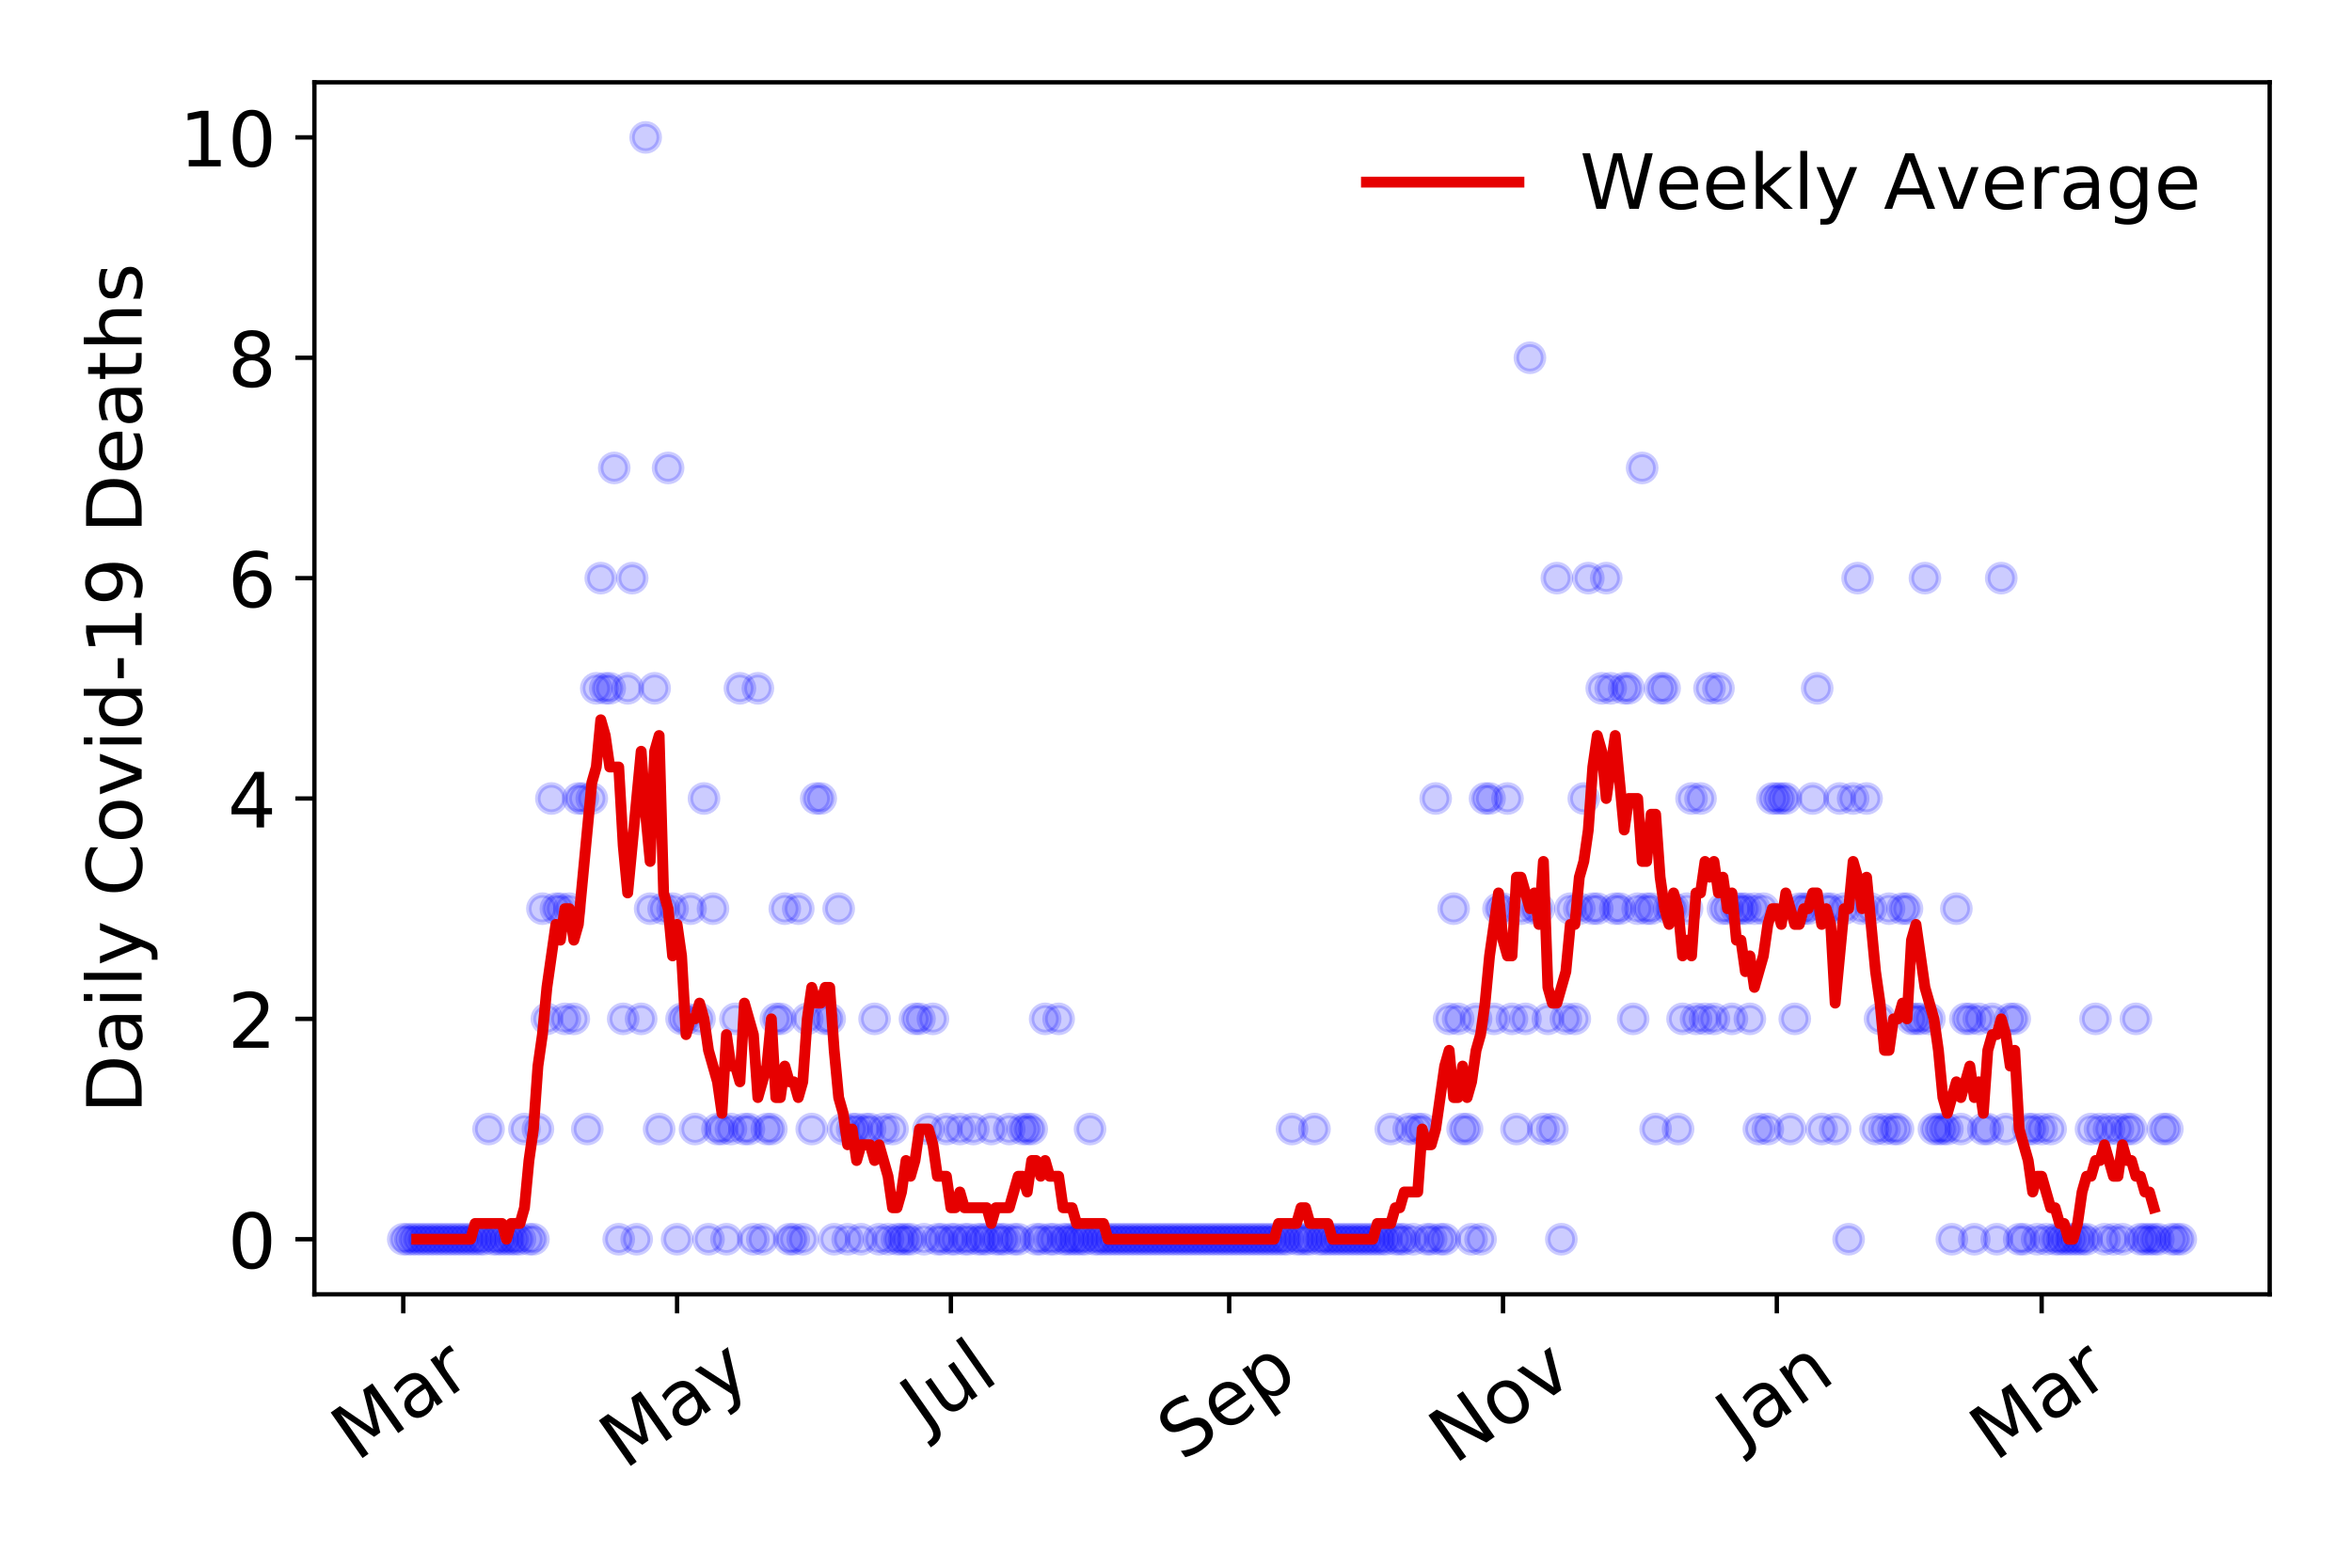 <?xml version="1.0" encoding="utf-8" standalone="no"?>
<!DOCTYPE svg PUBLIC "-//W3C//DTD SVG 1.1//EN"
  "http://www.w3.org/Graphics/SVG/1.1/DTD/svg11.dtd">
<!-- Created with matplotlib (https://matplotlib.org/) -->
<svg height="288pt" version="1.1" viewBox="0 0 432 288" width="432pt" xmlns="http://www.w3.org/2000/svg" xmlns:xlink="http://www.w3.org/1999/xlink">
 <defs>
  <style type="text/css">
*{stroke-linecap:butt;stroke-linejoin:round;}
  </style>
 </defs>
 <g id="figure_1">
  <g id="patch_1">
   <path d="M 0 288 
L 432 288 
L 432 0 
L 0 0 
z
" style="fill:#ffffff;"/>
  </g>
  <g id="axes_1">
   <g id="patch_2">
    <path d="M 57.745 237.778 
L 416.88 237.778 
L 416.88 15.12 
L 57.745 15.12 
z
" style="fill:#ffffff;"/>
   </g>
   <g id="matplotlib.axis_1">
    <g id="xtick_1">
     <g id="line2d_1">
      <defs>
       <path d="M 0 0 
L 0 3.5 
" id="maabb2ea069" style="stroke:#000000;stroke-width:0.8;"/>
      </defs>
      <g>
       <use style="stroke:#000000;stroke-width:0.8;" x="74.069" xlink:href="#maabb2ea069" y="237.778"/>
      </g>
     </g>
     <g id="text_1">
      <!-- Mar -->
      <defs>
       <path d="M 9.812 72.906 
L 24.516 72.906 
L 43.109 23.297 
L 61.812 72.906 
L 76.516 72.906 
L 76.516 0 
L 66.891 0 
L 66.891 64.016 
L 48.094 14.016 
L 38.188 14.016 
L 19.391 64.016 
L 19.391 0 
L 9.812 0 
z
" id="DejaVuSans-77"/>
       <path d="M 34.281 27.484 
Q 23.391 27.484 19.188 25 
Q 14.984 22.516 14.984 16.5 
Q 14.984 11.719 18.141 8.906 
Q 21.297 6.109 26.703 6.109 
Q 34.188 6.109 38.703 11.406 
Q 43.219 16.703 43.219 25.484 
L 43.219 27.484 
z
M 52.203 31.203 
L 52.203 0 
L 43.219 0 
L 43.219 8.297 
Q 40.141 3.328 35.547 0.953 
Q 30.953 -1.422 24.312 -1.422 
Q 15.922 -1.422 10.953 3.297 
Q 6 8.016 6 15.922 
Q 6 25.141 12.172 29.828 
Q 18.359 34.516 30.609 34.516 
L 43.219 34.516 
L 43.219 35.406 
Q 43.219 41.609 39.141 45 
Q 35.062 48.391 27.688 48.391 
Q 23 48.391 18.547 47.266 
Q 14.109 46.141 10.016 43.891 
L 10.016 52.203 
Q 14.938 54.109 19.578 55.047 
Q 24.219 56 28.609 56 
Q 40.484 56 46.344 49.844 
Q 52.203 43.703 52.203 31.203 
z
" id="DejaVuSans-97"/>
       <path d="M 41.109 46.297 
Q 39.594 47.172 37.812 47.578 
Q 36.031 48 33.891 48 
Q 26.266 48 22.188 43.047 
Q 18.109 38.094 18.109 28.812 
L 18.109 0 
L 9.078 0 
L 9.078 54.688 
L 18.109 54.688 
L 18.109 46.188 
Q 20.953 51.172 25.484 53.578 
Q 30.031 56 36.531 56 
Q 37.453 56 38.578 55.875 
Q 39.703 55.766 41.062 55.516 
z
" id="DejaVuSans-114"/>
      </defs>
      <g transform="translate(65.467 268.643)rotate(-35)scale(0.14 -0.14)">
       <use xlink:href="#DejaVuSans-77"/>
       <use x="86.279" xlink:href="#DejaVuSans-97"/>
       <use x="147.559" xlink:href="#DejaVuSans-114"/>
      </g>
     </g>
    </g>
    <g id="xtick_2">
     <g id="line2d_2">
      <g>
       <use style="stroke:#000000;stroke-width:0.8;" x="124.361" xlink:href="#maabb2ea069" y="237.778"/>
      </g>
     </g>
     <g id="text_2">
      <!-- May -->
      <defs>
       <path d="M 32.172 -5.078 
Q 28.375 -14.844 24.75 -17.812 
Q 21.141 -20.797 15.094 -20.797 
L 7.906 -20.797 
L 7.906 -13.281 
L 13.188 -13.281 
Q 16.891 -13.281 18.938 -11.516 
Q 21 -9.766 23.484 -3.219 
L 25.094 0.875 
L 2.984 54.688 
L 12.5 54.688 
L 29.594 11.922 
L 46.688 54.688 
L 56.203 54.688 
z
" id="DejaVuSans-121"/>
      </defs>
      <g transform="translate(114.722 270.094)rotate(-35)scale(0.14 -0.14)">
       <use xlink:href="#DejaVuSans-77"/>
       <use x="86.279" xlink:href="#DejaVuSans-97"/>
       <use x="147.559" xlink:href="#DejaVuSans-121"/>
      </g>
     </g>
    </g>
    <g id="xtick_3">
     <g id="line2d_3">
      <g>
       <use style="stroke:#000000;stroke-width:0.8;" x="174.654" xlink:href="#maabb2ea069" y="237.778"/>
      </g>
     </g>
     <g id="text_3">
      <!-- Jul -->
      <defs>
       <path d="M 9.812 72.906 
L 19.672 72.906 
L 19.672 5.078 
Q 19.672 -8.109 14.672 -14.062 
Q 9.672 -20.016 -1.422 -20.016 
L -5.172 -20.016 
L -5.172 -11.719 
L -2.094 -11.719 
Q 4.438 -11.719 7.125 -8.047 
Q 9.812 -4.391 9.812 5.078 
z
" id="DejaVuSans-74"/>
       <path d="M 8.5 21.578 
L 8.5 54.688 
L 17.484 54.688 
L 17.484 21.922 
Q 17.484 14.156 20.5 10.266 
Q 23.531 6.391 29.594 6.391 
Q 36.859 6.391 41.078 11.031 
Q 45.312 15.672 45.312 23.688 
L 45.312 54.688 
L 54.297 54.688 
L 54.297 0 
L 45.312 0 
L 45.312 8.406 
Q 42.047 3.422 37.719 1 
Q 33.406 -1.422 27.688 -1.422 
Q 18.266 -1.422 13.375 4.438 
Q 8.5 10.297 8.5 21.578 
z
M 31.109 56 
z
" id="DejaVuSans-117"/>
       <path d="M 9.422 75.984 
L 18.406 75.984 
L 18.406 0 
L 9.422 0 
z
" id="DejaVuSans-108"/>
      </defs>
      <g transform="translate(169.951 263.181)rotate(-35)scale(0.14 -0.14)">
       <use xlink:href="#DejaVuSans-74"/>
       <use x="29.492" xlink:href="#DejaVuSans-117"/>
       <use x="92.871" xlink:href="#DejaVuSans-108"/>
      </g>
     </g>
    </g>
    <g id="xtick_4">
     <g id="line2d_4">
      <g>
       <use style="stroke:#000000;stroke-width:0.8;" x="225.77" xlink:href="#maabb2ea069" y="237.778"/>
      </g>
     </g>
     <g id="text_4">
      <!-- Sep -->
      <defs>
       <path d="M 53.516 70.516 
L 53.516 60.891 
Q 47.906 63.578 42.922 64.891 
Q 37.938 66.219 33.297 66.219 
Q 25.25 66.219 20.875 63.094 
Q 16.5 59.969 16.5 54.203 
Q 16.5 49.359 19.406 46.891 
Q 22.312 44.438 30.422 42.922 
L 36.375 41.703 
Q 47.406 39.594 52.656 34.297 
Q 57.906 29 57.906 20.125 
Q 57.906 9.516 50.797 4.047 
Q 43.703 -1.422 29.984 -1.422 
Q 24.812 -1.422 18.969 -0.25 
Q 13.141 0.922 6.891 3.219 
L 6.891 13.375 
Q 12.891 10.016 18.656 8.297 
Q 24.422 6.594 29.984 6.594 
Q 38.422 6.594 43.016 9.906 
Q 47.609 13.234 47.609 19.391 
Q 47.609 24.75 44.312 27.781 
Q 41.016 30.812 33.5 32.328 
L 27.484 33.5 
Q 16.453 35.688 11.516 40.375 
Q 6.594 45.062 6.594 53.422 
Q 6.594 63.094 13.406 68.656 
Q 20.219 74.219 32.172 74.219 
Q 37.312 74.219 42.625 73.281 
Q 47.953 72.359 53.516 70.516 
z
" id="DejaVuSans-83"/>
       <path d="M 56.203 29.594 
L 56.203 25.203 
L 14.891 25.203 
Q 15.484 15.922 20.484 11.062 
Q 25.484 6.203 34.422 6.203 
Q 39.594 6.203 44.453 7.469 
Q 49.312 8.734 54.109 11.281 
L 54.109 2.781 
Q 49.266 0.734 44.188 -0.344 
Q 39.109 -1.422 33.891 -1.422 
Q 20.797 -1.422 13.156 6.188 
Q 5.516 13.812 5.516 26.812 
Q 5.516 40.234 12.766 48.109 
Q 20.016 56 32.328 56 
Q 43.359 56 49.781 48.891 
Q 56.203 41.797 56.203 29.594 
z
M 47.219 32.234 
Q 47.125 39.594 43.094 43.984 
Q 39.062 48.391 32.422 48.391 
Q 24.906 48.391 20.391 44.141 
Q 15.875 39.891 15.188 32.172 
z
" id="DejaVuSans-101"/>
       <path d="M 18.109 8.203 
L 18.109 -20.797 
L 9.078 -20.797 
L 9.078 54.688 
L 18.109 54.688 
L 18.109 46.391 
Q 20.953 51.266 25.266 53.625 
Q 29.594 56 35.594 56 
Q 45.562 56 51.781 48.094 
Q 58.016 40.188 58.016 27.297 
Q 58.016 14.406 51.781 6.484 
Q 45.562 -1.422 35.594 -1.422 
Q 29.594 -1.422 25.266 0.953 
Q 20.953 3.328 18.109 8.203 
z
M 48.688 27.297 
Q 48.688 37.203 44.609 42.844 
Q 40.531 48.484 33.406 48.484 
Q 26.266 48.484 22.188 42.844 
Q 18.109 37.203 18.109 27.297 
Q 18.109 17.391 22.188 11.75 
Q 26.266 6.109 33.406 6.109 
Q 40.531 6.109 44.609 11.75 
Q 48.688 17.391 48.688 27.297 
z
" id="DejaVuSans-112"/>
      </defs>
      <g transform="translate(217.177 268.629)rotate(-35)scale(0.14 -0.14)">
       <use xlink:href="#DejaVuSans-83"/>
       <use x="63.477" xlink:href="#DejaVuSans-101"/>
       <use x="125" xlink:href="#DejaVuSans-112"/>
      </g>
     </g>
    </g>
    <g id="xtick_5">
     <g id="line2d_5">
      <g>
       <use style="stroke:#000000;stroke-width:0.8;" x="276.062" xlink:href="#maabb2ea069" y="237.778"/>
      </g>
     </g>
     <g id="text_5">
      <!-- Nov -->
      <defs>
       <path d="M 9.812 72.906 
L 23.094 72.906 
L 55.422 11.922 
L 55.422 72.906 
L 64.984 72.906 
L 64.984 0 
L 51.703 0 
L 19.391 60.984 
L 19.391 0 
L 9.812 0 
z
" id="DejaVuSans-78"/>
       <path d="M 30.609 48.391 
Q 23.391 48.391 19.188 42.75 
Q 14.984 37.109 14.984 27.297 
Q 14.984 17.484 19.156 11.844 
Q 23.344 6.203 30.609 6.203 
Q 37.797 6.203 41.984 11.859 
Q 46.188 17.531 46.188 27.297 
Q 46.188 37.016 41.984 42.703 
Q 37.797 48.391 30.609 48.391 
z
M 30.609 56 
Q 42.328 56 49.016 48.375 
Q 55.719 40.766 55.719 27.297 
Q 55.719 13.875 49.016 6.219 
Q 42.328 -1.422 30.609 -1.422 
Q 18.844 -1.422 12.172 6.219 
Q 5.516 13.875 5.516 27.297 
Q 5.516 40.766 12.172 48.375 
Q 18.844 56 30.609 56 
z
" id="DejaVuSans-111"/>
       <path d="M 2.984 54.688 
L 12.5 54.688 
L 29.594 8.797 
L 46.688 54.688 
L 56.203 54.688 
L 35.688 0 
L 23.484 0 
z
" id="DejaVuSans-118"/>
      </defs>
      <g transform="translate(267.086 269.166)rotate(-35)scale(0.14 -0.14)">
       <use xlink:href="#DejaVuSans-78"/>
       <use x="74.805" xlink:href="#DejaVuSans-111"/>
       <use x="135.986" xlink:href="#DejaVuSans-118"/>
      </g>
     </g>
    </g>
    <g id="xtick_6">
     <g id="line2d_6">
      <g>
       <use style="stroke:#000000;stroke-width:0.8;" x="326.354" xlink:href="#maabb2ea069" y="237.778"/>
      </g>
     </g>
     <g id="text_6">
      <!-- Jan -->
      <defs>
       <path d="M 54.891 33.016 
L 54.891 0 
L 45.906 0 
L 45.906 32.719 
Q 45.906 40.484 42.875 44.328 
Q 39.844 48.188 33.797 48.188 
Q 26.516 48.188 22.312 43.547 
Q 18.109 38.922 18.109 30.906 
L 18.109 0 
L 9.078 0 
L 9.078 54.688 
L 18.109 54.688 
L 18.109 46.188 
Q 21.344 51.125 25.703 53.562 
Q 30.078 56 35.797 56 
Q 45.219 56 50.047 50.172 
Q 54.891 44.344 54.891 33.016 
z
" id="DejaVuSans-110"/>
      </defs>
      <g transform="translate(319.731 265.871)rotate(-35)scale(0.14 -0.14)">
       <use xlink:href="#DejaVuSans-74"/>
       <use x="29.492" xlink:href="#DejaVuSans-97"/>
       <use x="90.771" xlink:href="#DejaVuSans-110"/>
      </g>
     </g>
    </g>
    <g id="xtick_7">
     <g id="line2d_7">
      <g>
       <use style="stroke:#000000;stroke-width:0.8;" x="374.997" xlink:href="#maabb2ea069" y="237.778"/>
      </g>
     </g>
     <g id="text_7">
      <!-- Mar -->
      <g transform="translate(366.395 268.643)rotate(-35)scale(0.14 -0.14)">
       <use xlink:href="#DejaVuSans-77"/>
       <use x="86.279" xlink:href="#DejaVuSans-97"/>
       <use x="147.559" xlink:href="#DejaVuSans-114"/>
      </g>
     </g>
    </g>
   </g>
   <g id="matplotlib.axis_2">
    <g id="ytick_1">
     <g id="line2d_8">
      <defs>
       <path d="M 0 0 
L -3.5 0 
" id="m7cde1faa3b" style="stroke:#000000;stroke-width:0.8;"/>
      </defs>
      <g>
       <use style="stroke:#000000;stroke-width:0.8;" x="57.745" xlink:href="#m7cde1faa3b" y="227.657"/>
      </g>
     </g>
     <g id="text_8">
      <!-- 0 -->
      <defs>
       <path d="M 31.781 66.406 
Q 24.172 66.406 20.328 58.906 
Q 16.5 51.422 16.5 36.375 
Q 16.5 21.391 20.328 13.891 
Q 24.172 6.391 31.781 6.391 
Q 39.453 6.391 43.281 13.891 
Q 47.125 21.391 47.125 36.375 
Q 47.125 51.422 43.281 58.906 
Q 39.453 66.406 31.781 66.406 
z
M 31.781 74.219 
Q 44.047 74.219 50.516 64.516 
Q 56.984 54.828 56.984 36.375 
Q 56.984 17.969 50.516 8.266 
Q 44.047 -1.422 31.781 -1.422 
Q 19.531 -1.422 13.062 8.266 
Q 6.594 17.969 6.594 36.375 
Q 6.594 54.828 13.062 64.516 
Q 19.531 74.219 31.781 74.219 
z
" id="DejaVuSans-48"/>
      </defs>
      <g transform="translate(41.837 232.976)scale(0.14 -0.14)">
       <use xlink:href="#DejaVuSans-48"/>
      </g>
     </g>
    </g>
    <g id="ytick_2">
     <g id="line2d_9">
      <g>
       <use style="stroke:#000000;stroke-width:0.8;" x="57.745" xlink:href="#m7cde1faa3b" y="187.174"/>
      </g>
     </g>
     <g id="text_9">
      <!-- 2 -->
      <defs>
       <path d="M 19.188 8.297 
L 53.609 8.297 
L 53.609 0 
L 7.328 0 
L 7.328 8.297 
Q 12.938 14.109 22.625 23.891 
Q 32.328 33.688 34.812 36.531 
Q 39.547 41.844 41.422 45.531 
Q 43.312 49.219 43.312 52.781 
Q 43.312 58.594 39.234 62.25 
Q 35.156 65.922 28.609 65.922 
Q 23.969 65.922 18.812 64.312 
Q 13.672 62.703 7.812 59.422 
L 7.812 69.391 
Q 13.766 71.781 18.938 73 
Q 24.125 74.219 28.422 74.219 
Q 39.75 74.219 46.484 68.547 
Q 53.219 62.891 53.219 53.422 
Q 53.219 48.922 51.531 44.891 
Q 49.859 40.875 45.406 35.406 
Q 44.188 33.984 37.641 27.219 
Q 31.109 20.453 19.188 8.297 
z
" id="DejaVuSans-50"/>
      </defs>
      <g transform="translate(41.837 192.493)scale(0.14 -0.14)">
       <use xlink:href="#DejaVuSans-50"/>
      </g>
     </g>
    </g>
    <g id="ytick_3">
     <g id="line2d_10">
      <g>
       <use style="stroke:#000000;stroke-width:0.8;" x="57.745" xlink:href="#m7cde1faa3b" y="146.691"/>
      </g>
     </g>
     <g id="text_10">
      <!-- 4 -->
      <defs>
       <path d="M 37.797 64.312 
L 12.891 25.391 
L 37.797 25.391 
z
M 35.203 72.906 
L 47.609 72.906 
L 47.609 25.391 
L 58.016 25.391 
L 58.016 17.188 
L 47.609 17.188 
L 47.609 0 
L 37.797 0 
L 37.797 17.188 
L 4.891 17.188 
L 4.891 26.703 
z
" id="DejaVuSans-52"/>
      </defs>
      <g transform="translate(41.837 152.01)scale(0.14 -0.14)">
       <use xlink:href="#DejaVuSans-52"/>
      </g>
     </g>
    </g>
    <g id="ytick_4">
     <g id="line2d_11">
      <g>
       <use style="stroke:#000000;stroke-width:0.8;" x="57.745" xlink:href="#m7cde1faa3b" y="106.207"/>
      </g>
     </g>
     <g id="text_11">
      <!-- 6 -->
      <defs>
       <path d="M 33.016 40.375 
Q 26.375 40.375 22.484 35.828 
Q 18.609 31.297 18.609 23.391 
Q 18.609 15.531 22.484 10.953 
Q 26.375 6.391 33.016 6.391 
Q 39.656 6.391 43.531 10.953 
Q 47.406 15.531 47.406 23.391 
Q 47.406 31.297 43.531 35.828 
Q 39.656 40.375 33.016 40.375 
z
M 52.594 71.297 
L 52.594 62.312 
Q 48.875 64.062 45.094 64.984 
Q 41.312 65.922 37.594 65.922 
Q 27.828 65.922 22.672 59.328 
Q 17.531 52.734 16.797 39.406 
Q 19.672 43.656 24.016 45.922 
Q 28.375 48.188 33.594 48.188 
Q 44.578 48.188 50.953 41.516 
Q 57.328 34.859 57.328 23.391 
Q 57.328 12.156 50.688 5.359 
Q 44.047 -1.422 33.016 -1.422 
Q 20.359 -1.422 13.672 8.266 
Q 6.984 17.969 6.984 36.375 
Q 6.984 53.656 15.188 63.938 
Q 23.391 74.219 37.203 74.219 
Q 40.922 74.219 44.703 73.484 
Q 48.484 72.75 52.594 71.297 
z
" id="DejaVuSans-54"/>
      </defs>
      <g transform="translate(41.837 111.526)scale(0.14 -0.14)">
       <use xlink:href="#DejaVuSans-54"/>
      </g>
     </g>
    </g>
    <g id="ytick_5">
     <g id="line2d_12">
      <g>
       <use style="stroke:#000000;stroke-width:0.8;" x="57.745" xlink:href="#m7cde1faa3b" y="65.724"/>
      </g>
     </g>
     <g id="text_12">
      <!-- 8 -->
      <defs>
       <path d="M 31.781 34.625 
Q 24.75 34.625 20.719 30.859 
Q 16.703 27.094 16.703 20.516 
Q 16.703 13.922 20.719 10.156 
Q 24.75 6.391 31.781 6.391 
Q 38.812 6.391 42.859 10.172 
Q 46.922 13.969 46.922 20.516 
Q 46.922 27.094 42.891 30.859 
Q 38.875 34.625 31.781 34.625 
z
M 21.922 38.812 
Q 15.578 40.375 12.031 44.719 
Q 8.5 49.078 8.5 55.328 
Q 8.5 64.062 14.719 69.141 
Q 20.953 74.219 31.781 74.219 
Q 42.672 74.219 48.875 69.141 
Q 55.078 64.062 55.078 55.328 
Q 55.078 49.078 51.531 44.719 
Q 48 40.375 41.703 38.812 
Q 48.828 37.156 52.797 32.312 
Q 56.781 27.484 56.781 20.516 
Q 56.781 9.906 50.312 4.234 
Q 43.844 -1.422 31.781 -1.422 
Q 19.734 -1.422 13.25 4.234 
Q 6.781 9.906 6.781 20.516 
Q 6.781 27.484 10.781 32.312 
Q 14.797 37.156 21.922 38.812 
z
M 18.312 54.391 
Q 18.312 48.734 21.844 45.562 
Q 25.391 42.391 31.781 42.391 
Q 38.141 42.391 41.719 45.562 
Q 45.312 48.734 45.312 54.391 
Q 45.312 60.062 41.719 63.234 
Q 38.141 66.406 31.781 66.406 
Q 25.391 66.406 21.844 63.234 
Q 18.312 60.062 18.312 54.391 
z
" id="DejaVuSans-56"/>
      </defs>
      <g transform="translate(41.837 71.043)scale(0.14 -0.14)">
       <use xlink:href="#DejaVuSans-56"/>
      </g>
     </g>
    </g>
    <g id="ytick_6">
     <g id="line2d_13">
      <g>
       <use style="stroke:#000000;stroke-width:0.8;" x="57.745" xlink:href="#m7cde1faa3b" y="25.241"/>
      </g>
     </g>
     <g id="text_13">
      <!-- 10 -->
      <defs>
       <path d="M 12.406 8.297 
L 28.516 8.297 
L 28.516 63.922 
L 10.984 60.406 
L 10.984 69.391 
L 28.422 72.906 
L 38.281 72.906 
L 38.281 8.297 
L 54.391 8.297 
L 54.391 0 
L 12.406 0 
z
" id="DejaVuSans-49"/>
      </defs>
      <g transform="translate(32.93 30.56)scale(0.14 -0.14)">
       <use xlink:href="#DejaVuSans-49"/>
       <use x="63.623" xlink:href="#DejaVuSans-48"/>
      </g>
     </g>
    </g>
    <g id="text_14">
     <!-- Daily Covid-19 Deaths -->
     <defs>
      <path d="M 19.672 64.797 
L 19.672 8.109 
L 31.594 8.109 
Q 46.688 8.109 53.688 14.938 
Q 60.688 21.781 60.688 36.531 
Q 60.688 51.172 53.688 57.984 
Q 46.688 64.797 31.594 64.797 
z
M 9.812 72.906 
L 30.078 72.906 
Q 51.266 72.906 61.172 64.094 
Q 71.094 55.281 71.094 36.531 
Q 71.094 17.672 61.125 8.828 
Q 51.172 0 30.078 0 
L 9.812 0 
z
" id="DejaVuSans-68"/>
      <path d="M 9.422 54.688 
L 18.406 54.688 
L 18.406 0 
L 9.422 0 
z
M 9.422 75.984 
L 18.406 75.984 
L 18.406 64.594 
L 9.422 64.594 
z
" id="DejaVuSans-105"/>
      <path id="DejaVuSans-32"/>
      <path d="M 64.406 67.281 
L 64.406 56.891 
Q 59.422 61.531 53.781 63.812 
Q 48.141 66.109 41.797 66.109 
Q 29.297 66.109 22.656 58.469 
Q 16.016 50.828 16.016 36.375 
Q 16.016 21.969 22.656 14.328 
Q 29.297 6.688 41.797 6.688 
Q 48.141 6.688 53.781 8.984 
Q 59.422 11.281 64.406 15.922 
L 64.406 5.609 
Q 59.234 2.094 53.438 0.328 
Q 47.656 -1.422 41.219 -1.422 
Q 24.656 -1.422 15.125 8.703 
Q 5.609 18.844 5.609 36.375 
Q 5.609 53.953 15.125 64.078 
Q 24.656 74.219 41.219 74.219 
Q 47.75 74.219 53.531 72.484 
Q 59.328 70.75 64.406 67.281 
z
" id="DejaVuSans-67"/>
      <path d="M 45.406 46.391 
L 45.406 75.984 
L 54.391 75.984 
L 54.391 0 
L 45.406 0 
L 45.406 8.203 
Q 42.578 3.328 38.25 0.953 
Q 33.938 -1.422 27.875 -1.422 
Q 17.969 -1.422 11.734 6.484 
Q 5.516 14.406 5.516 27.297 
Q 5.516 40.188 11.734 48.094 
Q 17.969 56 27.875 56 
Q 33.938 56 38.25 53.625 
Q 42.578 51.266 45.406 46.391 
z
M 14.797 27.297 
Q 14.797 17.391 18.875 11.75 
Q 22.953 6.109 30.078 6.109 
Q 37.203 6.109 41.297 11.75 
Q 45.406 17.391 45.406 27.297 
Q 45.406 37.203 41.297 42.844 
Q 37.203 48.484 30.078 48.484 
Q 22.953 48.484 18.875 42.844 
Q 14.797 37.203 14.797 27.297 
z
" id="DejaVuSans-100"/>
      <path d="M 4.891 31.391 
L 31.203 31.391 
L 31.203 23.391 
L 4.891 23.391 
z
" id="DejaVuSans-45"/>
      <path d="M 10.984 1.516 
L 10.984 10.5 
Q 14.703 8.734 18.5 7.812 
Q 22.312 6.891 25.984 6.891 
Q 35.75 6.891 40.891 13.453 
Q 46.047 20.016 46.781 33.406 
Q 43.953 29.203 39.594 26.953 
Q 35.25 24.703 29.984 24.703 
Q 19.047 24.703 12.672 31.312 
Q 6.297 37.938 6.297 49.422 
Q 6.297 60.641 12.938 67.422 
Q 19.578 74.219 30.609 74.219 
Q 43.266 74.219 49.922 64.516 
Q 56.594 54.828 56.594 36.375 
Q 56.594 19.141 48.406 8.859 
Q 40.234 -1.422 26.422 -1.422 
Q 22.703 -1.422 18.891 -0.688 
Q 15.094 0.047 10.984 1.516 
z
M 30.609 32.422 
Q 37.25 32.422 41.125 36.953 
Q 45.016 41.5 45.016 49.422 
Q 45.016 57.281 41.125 61.844 
Q 37.25 66.406 30.609 66.406 
Q 23.969 66.406 20.094 61.844 
Q 16.219 57.281 16.219 49.422 
Q 16.219 41.5 20.094 36.953 
Q 23.969 32.422 30.609 32.422 
z
" id="DejaVuSans-57"/>
      <path d="M 18.312 70.219 
L 18.312 54.688 
L 36.812 54.688 
L 36.812 47.703 
L 18.312 47.703 
L 18.312 18.016 
Q 18.312 11.328 20.141 9.422 
Q 21.969 7.516 27.594 7.516 
L 36.812 7.516 
L 36.812 0 
L 27.594 0 
Q 17.188 0 13.234 3.875 
Q 9.281 7.766 9.281 18.016 
L 9.281 47.703 
L 2.688 47.703 
L 2.688 54.688 
L 9.281 54.688 
L 9.281 70.219 
z
" id="DejaVuSans-116"/>
      <path d="M 54.891 33.016 
L 54.891 0 
L 45.906 0 
L 45.906 32.719 
Q 45.906 40.484 42.875 44.328 
Q 39.844 48.188 33.797 48.188 
Q 26.516 48.188 22.312 43.547 
Q 18.109 38.922 18.109 30.906 
L 18.109 0 
L 9.078 0 
L 9.078 75.984 
L 18.109 75.984 
L 18.109 46.188 
Q 21.344 51.125 25.703 53.562 
Q 30.078 56 35.797 56 
Q 45.219 56 50.047 50.172 
Q 54.891 44.344 54.891 33.016 
z
" id="DejaVuSans-104"/>
      <path d="M 44.281 53.078 
L 44.281 44.578 
Q 40.484 46.531 36.375 47.5 
Q 32.281 48.484 27.875 48.484 
Q 21.188 48.484 17.844 46.438 
Q 14.5 44.391 14.5 40.281 
Q 14.5 37.156 16.891 35.375 
Q 19.281 33.594 26.516 31.984 
L 29.594 31.297 
Q 39.156 29.25 43.188 25.516 
Q 47.219 21.781 47.219 15.094 
Q 47.219 7.469 41.188 3.016 
Q 35.156 -1.422 24.609 -1.422 
Q 20.219 -1.422 15.453 -0.562 
Q 10.688 0.297 5.422 2 
L 5.422 11.281 
Q 10.406 8.688 15.234 7.391 
Q 20.062 6.109 24.812 6.109 
Q 31.156 6.109 34.562 8.281 
Q 37.984 10.453 37.984 14.406 
Q 37.984 18.062 35.516 20.016 
Q 33.062 21.969 24.703 23.781 
L 21.578 24.516 
Q 13.234 26.266 9.516 29.906 
Q 5.812 33.547 5.812 39.891 
Q 5.812 47.609 11.281 51.797 
Q 16.75 56 26.812 56 
Q 31.781 56 36.172 55.266 
Q 40.578 54.547 44.281 53.078 
z
" id="DejaVuSans-115"/>
     </defs>
     <g transform="translate(26.018 204.56)rotate(-90)scale(0.14 -0.14)">
      <use xlink:href="#DejaVuSans-68"/>
      <use x="77.002" xlink:href="#DejaVuSans-97"/>
      <use x="138.281" xlink:href="#DejaVuSans-105"/>
      <use x="166.064" xlink:href="#DejaVuSans-108"/>
      <use x="193.848" xlink:href="#DejaVuSans-121"/>
      <use x="253.027" xlink:href="#DejaVuSans-32"/>
      <use x="284.814" xlink:href="#DejaVuSans-67"/>
      <use x="354.639" xlink:href="#DejaVuSans-111"/>
      <use x="415.82" xlink:href="#DejaVuSans-118"/>
      <use x="475" xlink:href="#DejaVuSans-105"/>
      <use x="502.783" xlink:href="#DejaVuSans-100"/>
      <use x="566.26" xlink:href="#DejaVuSans-45"/>
      <use x="602.344" xlink:href="#DejaVuSans-49"/>
      <use x="665.967" xlink:href="#DejaVuSans-57"/>
      <use x="729.59" xlink:href="#DejaVuSans-32"/>
      <use x="761.377" xlink:href="#DejaVuSans-68"/>
      <use x="838.379" xlink:href="#DejaVuSans-101"/>
      <use x="899.902" xlink:href="#DejaVuSans-97"/>
      <use x="961.182" xlink:href="#DejaVuSans-116"/>
      <use x="1000.391" xlink:href="#DejaVuSans-104"/>
      <use x="1063.77" xlink:href="#DejaVuSans-115"/>
     </g>
    </g>
   </g>
   <g id="line2d_14">
    <defs>
     <path d="M 0 2.5 
C 0.663 2.5 1.299 2.237 1.768 1.768 
C 2.237 1.299 2.5 0.663 2.5 0 
C 2.5 -0.663 2.237 -1.299 1.768 -1.768 
C 1.299 -2.237 0.663 -2.5 0 -2.5 
C -0.663 -2.5 -1.299 -2.237 -1.768 -1.768 
C -2.237 -1.299 -2.5 -0.663 -2.5 0 
C -2.5 0.663 -2.237 1.299 -1.768 1.768 
C -1.299 2.237 -0.663 2.5 0 2.5 
z
" id="m53a10f66db" style="stroke:#0000ff;stroke-opacity:0.2;"/>
    </defs>
    <g clip-path="url(#p68d3cf3ced)">
     <use style="fill:#0000ff;fill-opacity:0.2;stroke:#0000ff;stroke-opacity:0.2;" x="74.069" xlink:href="#m53a10f66db" y="227.657"/>
     <use style="fill:#0000ff;fill-opacity:0.2;stroke:#0000ff;stroke-opacity:0.2;" x="74.894" xlink:href="#m53a10f66db" y="227.657"/>
     <use style="fill:#0000ff;fill-opacity:0.2;stroke:#0000ff;stroke-opacity:0.2;" x="75.718" xlink:href="#m53a10f66db" y="227.657"/>
     <use style="fill:#0000ff;fill-opacity:0.2;stroke:#0000ff;stroke-opacity:0.2;" x="76.543" xlink:href="#m53a10f66db" y="227.657"/>
     <use style="fill:#0000ff;fill-opacity:0.2;stroke:#0000ff;stroke-opacity:0.2;" x="77.367" xlink:href="#m53a10f66db" y="227.657"/>
     <use style="fill:#0000ff;fill-opacity:0.2;stroke:#0000ff;stroke-opacity:0.2;" x="78.192" xlink:href="#m53a10f66db" y="227.657"/>
     <use style="fill:#0000ff;fill-opacity:0.2;stroke:#0000ff;stroke-opacity:0.2;" x="79.016" xlink:href="#m53a10f66db" y="227.657"/>
     <use style="fill:#0000ff;fill-opacity:0.2;stroke:#0000ff;stroke-opacity:0.2;" x="79.841" xlink:href="#m53a10f66db" y="227.657"/>
     <use style="fill:#0000ff;fill-opacity:0.2;stroke:#0000ff;stroke-opacity:0.2;" x="80.665" xlink:href="#m53a10f66db" y="227.657"/>
     <use style="fill:#0000ff;fill-opacity:0.2;stroke:#0000ff;stroke-opacity:0.2;" x="81.489" xlink:href="#m53a10f66db" y="227.657"/>
     <use style="fill:#0000ff;fill-opacity:0.2;stroke:#0000ff;stroke-opacity:0.2;" x="82.314" xlink:href="#m53a10f66db" y="227.657"/>
     <use style="fill:#0000ff;fill-opacity:0.2;stroke:#0000ff;stroke-opacity:0.2;" x="83.138" xlink:href="#m53a10f66db" y="227.657"/>
     <use style="fill:#0000ff;fill-opacity:0.2;stroke:#0000ff;stroke-opacity:0.2;" x="83.963" xlink:href="#m53a10f66db" y="227.657"/>
     <use style="fill:#0000ff;fill-opacity:0.2;stroke:#0000ff;stroke-opacity:0.2;" x="84.787" xlink:href="#m53a10f66db" y="227.657"/>
     <use style="fill:#0000ff;fill-opacity:0.2;stroke:#0000ff;stroke-opacity:0.2;" x="85.612" xlink:href="#m53a10f66db" y="227.657"/>
     <use style="fill:#0000ff;fill-opacity:0.2;stroke:#0000ff;stroke-opacity:0.2;" x="86.436" xlink:href="#m53a10f66db" y="227.657"/>
     <use style="fill:#0000ff;fill-opacity:0.2;stroke:#0000ff;stroke-opacity:0.2;" x="87.261" xlink:href="#m53a10f66db" y="227.657"/>
     <use style="fill:#0000ff;fill-opacity:0.2;stroke:#0000ff;stroke-opacity:0.2;" x="88.085" xlink:href="#m53a10f66db" y="227.657"/>
     <use style="fill:#0000ff;fill-opacity:0.2;stroke:#0000ff;stroke-opacity:0.2;" x="88.91" xlink:href="#m53a10f66db" y="227.657"/>
     <use style="fill:#0000ff;fill-opacity:0.2;stroke:#0000ff;stroke-opacity:0.2;" x="89.734" xlink:href="#m53a10f66db" y="207.416"/>
     <use style="fill:#0000ff;fill-opacity:0.2;stroke:#0000ff;stroke-opacity:0.2;" x="90.559" xlink:href="#m53a10f66db" y="227.657"/>
     <use style="fill:#0000ff;fill-opacity:0.2;stroke:#0000ff;stroke-opacity:0.2;" x="91.383" xlink:href="#m53a10f66db" y="227.657"/>
     <use style="fill:#0000ff;fill-opacity:0.2;stroke:#0000ff;stroke-opacity:0.2;" x="92.207" xlink:href="#m53a10f66db" y="227.657"/>
     <use style="fill:#0000ff;fill-opacity:0.2;stroke:#0000ff;stroke-opacity:0.2;" x="93.032" xlink:href="#m53a10f66db" y="227.657"/>
     <use style="fill:#0000ff;fill-opacity:0.2;stroke:#0000ff;stroke-opacity:0.2;" x="93.856" xlink:href="#m53a10f66db" y="227.657"/>
     <use style="fill:#0000ff;fill-opacity:0.2;stroke:#0000ff;stroke-opacity:0.2;" x="94.681" xlink:href="#m53a10f66db" y="227.657"/>
     <use style="fill:#0000ff;fill-opacity:0.2;stroke:#0000ff;stroke-opacity:0.2;" x="95.505" xlink:href="#m53a10f66db" y="227.657"/>
     <use style="fill:#0000ff;fill-opacity:0.2;stroke:#0000ff;stroke-opacity:0.2;" x="96.33" xlink:href="#m53a10f66db" y="207.416"/>
     <use style="fill:#0000ff;fill-opacity:0.2;stroke:#0000ff;stroke-opacity:0.2;" x="97.154" xlink:href="#m53a10f66db" y="227.657"/>
     <use style="fill:#0000ff;fill-opacity:0.2;stroke:#0000ff;stroke-opacity:0.2;" x="97.979" xlink:href="#m53a10f66db" y="227.657"/>
     <use style="fill:#0000ff;fill-opacity:0.2;stroke:#0000ff;stroke-opacity:0.2;" x="98.803" xlink:href="#m53a10f66db" y="207.416"/>
     <use style="fill:#0000ff;fill-opacity:0.2;stroke:#0000ff;stroke-opacity:0.2;" x="99.628" xlink:href="#m53a10f66db" y="166.932"/>
     <use style="fill:#0000ff;fill-opacity:0.2;stroke:#0000ff;stroke-opacity:0.2;" x="100.452" xlink:href="#m53a10f66db" y="187.174"/>
     <use style="fill:#0000ff;fill-opacity:0.2;stroke:#0000ff;stroke-opacity:0.2;" x="101.277" xlink:href="#m53a10f66db" y="146.691"/>
     <use style="fill:#0000ff;fill-opacity:0.2;stroke:#0000ff;stroke-opacity:0.2;" x="102.101" xlink:href="#m53a10f66db" y="166.932"/>
     <use style="fill:#0000ff;fill-opacity:0.2;stroke:#0000ff;stroke-opacity:0.2;" x="102.925" xlink:href="#m53a10f66db" y="166.932"/>
     <use style="fill:#0000ff;fill-opacity:0.2;stroke:#0000ff;stroke-opacity:0.2;" x="103.75" xlink:href="#m53a10f66db" y="187.174"/>
     <use style="fill:#0000ff;fill-opacity:0.2;stroke:#0000ff;stroke-opacity:0.2;" x="104.574" xlink:href="#m53a10f66db" y="166.932"/>
     <use style="fill:#0000ff;fill-opacity:0.2;stroke:#0000ff;stroke-opacity:0.2;" x="105.399" xlink:href="#m53a10f66db" y="187.174"/>
     <use style="fill:#0000ff;fill-opacity:0.2;stroke:#0000ff;stroke-opacity:0.2;" x="106.223" xlink:href="#m53a10f66db" y="146.691"/>
     <use style="fill:#0000ff;fill-opacity:0.2;stroke:#0000ff;stroke-opacity:0.2;" x="107.048" xlink:href="#m53a10f66db" y="146.691"/>
     <use style="fill:#0000ff;fill-opacity:0.2;stroke:#0000ff;stroke-opacity:0.2;" x="107.872" xlink:href="#m53a10f66db" y="207.416"/>
     <use style="fill:#0000ff;fill-opacity:0.2;stroke:#0000ff;stroke-opacity:0.2;" x="108.697" xlink:href="#m53a10f66db" y="146.691"/>
     <use style="fill:#0000ff;fill-opacity:0.2;stroke:#0000ff;stroke-opacity:0.2;" x="109.521" xlink:href="#m53a10f66db" y="126.449"/>
     <use style="fill:#0000ff;fill-opacity:0.2;stroke:#0000ff;stroke-opacity:0.2;" x="110.346" xlink:href="#m53a10f66db" y="106.207"/>
     <use style="fill:#0000ff;fill-opacity:0.2;stroke:#0000ff;stroke-opacity:0.2;" x="111.17" xlink:href="#m53a10f66db" y="126.449"/>
     <use style="fill:#0000ff;fill-opacity:0.2;stroke:#0000ff;stroke-opacity:0.2;" x="111.995" xlink:href="#m53a10f66db" y="126.449"/>
     <use style="fill:#0000ff;fill-opacity:0.2;stroke:#0000ff;stroke-opacity:0.2;" x="112.819" xlink:href="#m53a10f66db" y="85.966"/>
     <use style="fill:#0000ff;fill-opacity:0.2;stroke:#0000ff;stroke-opacity:0.2;" x="113.643" xlink:href="#m53a10f66db" y="227.657"/>
     <use style="fill:#0000ff;fill-opacity:0.2;stroke:#0000ff;stroke-opacity:0.2;" x="114.468" xlink:href="#m53a10f66db" y="187.174"/>
     <use style="fill:#0000ff;fill-opacity:0.2;stroke:#0000ff;stroke-opacity:0.2;" x="115.292" xlink:href="#m53a10f66db" y="126.449"/>
     <use style="fill:#0000ff;fill-opacity:0.2;stroke:#0000ff;stroke-opacity:0.2;" x="116.117" xlink:href="#m53a10f66db" y="106.207"/>
     <use style="fill:#0000ff;fill-opacity:0.2;stroke:#0000ff;stroke-opacity:0.2;" x="116.941" xlink:href="#m53a10f66db" y="227.657"/>
     <use style="fill:#0000ff;fill-opacity:0.2;stroke:#0000ff;stroke-opacity:0.2;" x="117.766" xlink:href="#m53a10f66db" y="187.174"/>
     <use style="fill:#0000ff;fill-opacity:0.2;stroke:#0000ff;stroke-opacity:0.2;" x="118.59" xlink:href="#m53a10f66db" y="25.241"/>
     <use style="fill:#0000ff;fill-opacity:0.2;stroke:#0000ff;stroke-opacity:0.2;" x="119.415" xlink:href="#m53a10f66db" y="166.932"/>
     <use style="fill:#0000ff;fill-opacity:0.2;stroke:#0000ff;stroke-opacity:0.2;" x="120.239" xlink:href="#m53a10f66db" y="126.449"/>
     <use style="fill:#0000ff;fill-opacity:0.2;stroke:#0000ff;stroke-opacity:0.2;" x="121.064" xlink:href="#m53a10f66db" y="207.416"/>
     <use style="fill:#0000ff;fill-opacity:0.2;stroke:#0000ff;stroke-opacity:0.2;" x="121.888" xlink:href="#m53a10f66db" y="166.932"/>
     <use style="fill:#0000ff;fill-opacity:0.2;stroke:#0000ff;stroke-opacity:0.2;" x="122.712" xlink:href="#m53a10f66db" y="85.966"/>
     <use style="fill:#0000ff;fill-opacity:0.2;stroke:#0000ff;stroke-opacity:0.2;" x="123.537" xlink:href="#m53a10f66db" y="166.932"/>
     <use style="fill:#0000ff;fill-opacity:0.2;stroke:#0000ff;stroke-opacity:0.2;" x="124.361" xlink:href="#m53a10f66db" y="227.657"/>
     <use style="fill:#0000ff;fill-opacity:0.2;stroke:#0000ff;stroke-opacity:0.2;" x="125.186" xlink:href="#m53a10f66db" y="187.174"/>
     <use style="fill:#0000ff;fill-opacity:0.2;stroke:#0000ff;stroke-opacity:0.2;" x="126.01" xlink:href="#m53a10f66db" y="187.174"/>
     <use style="fill:#0000ff;fill-opacity:0.2;stroke:#0000ff;stroke-opacity:0.2;" x="126.835" xlink:href="#m53a10f66db" y="166.932"/>
     <use style="fill:#0000ff;fill-opacity:0.2;stroke:#0000ff;stroke-opacity:0.2;" x="127.659" xlink:href="#m53a10f66db" y="207.416"/>
     <use style="fill:#0000ff;fill-opacity:0.2;stroke:#0000ff;stroke-opacity:0.2;" x="128.484" xlink:href="#m53a10f66db" y="187.174"/>
     <use style="fill:#0000ff;fill-opacity:0.2;stroke:#0000ff;stroke-opacity:0.2;" x="129.308" xlink:href="#m53a10f66db" y="146.691"/>
     <use style="fill:#0000ff;fill-opacity:0.2;stroke:#0000ff;stroke-opacity:0.2;" x="130.133" xlink:href="#m53a10f66db" y="227.657"/>
     <use style="fill:#0000ff;fill-opacity:0.2;stroke:#0000ff;stroke-opacity:0.2;" x="130.957" xlink:href="#m53a10f66db" y="166.932"/>
     <use style="fill:#0000ff;fill-opacity:0.2;stroke:#0000ff;stroke-opacity:0.2;" x="131.782" xlink:href="#m53a10f66db" y="207.416"/>
     <use style="fill:#0000ff;fill-opacity:0.2;stroke:#0000ff;stroke-opacity:0.2;" x="132.606" xlink:href="#m53a10f66db" y="207.416"/>
     <use style="fill:#0000ff;fill-opacity:0.2;stroke:#0000ff;stroke-opacity:0.2;" x="133.43" xlink:href="#m53a10f66db" y="227.657"/>
     <use style="fill:#0000ff;fill-opacity:0.2;stroke:#0000ff;stroke-opacity:0.2;" x="134.255" xlink:href="#m53a10f66db" y="207.416"/>
     <use style="fill:#0000ff;fill-opacity:0.2;stroke:#0000ff;stroke-opacity:0.2;" x="135.079" xlink:href="#m53a10f66db" y="187.174"/>
     <use style="fill:#0000ff;fill-opacity:0.2;stroke:#0000ff;stroke-opacity:0.2;" x="135.904" xlink:href="#m53a10f66db" y="126.449"/>
     <use style="fill:#0000ff;fill-opacity:0.2;stroke:#0000ff;stroke-opacity:0.2;" x="136.728" xlink:href="#m53a10f66db" y="207.416"/>
     <use style="fill:#0000ff;fill-opacity:0.2;stroke:#0000ff;stroke-opacity:0.2;" x="137.553" xlink:href="#m53a10f66db" y="207.416"/>
     <use style="fill:#0000ff;fill-opacity:0.2;stroke:#0000ff;stroke-opacity:0.2;" x="138.377" xlink:href="#m53a10f66db" y="227.657"/>
     <use style="fill:#0000ff;fill-opacity:0.2;stroke:#0000ff;stroke-opacity:0.2;" x="139.202" xlink:href="#m53a10f66db" y="126.449"/>
     <use style="fill:#0000ff;fill-opacity:0.2;stroke:#0000ff;stroke-opacity:0.2;" x="140.026" xlink:href="#m53a10f66db" y="227.657"/>
     <use style="fill:#0000ff;fill-opacity:0.2;stroke:#0000ff;stroke-opacity:0.2;" x="140.851" xlink:href="#m53a10f66db" y="207.416"/>
     <use style="fill:#0000ff;fill-opacity:0.2;stroke:#0000ff;stroke-opacity:0.2;" x="141.675" xlink:href="#m53a10f66db" y="207.416"/>
     <use style="fill:#0000ff;fill-opacity:0.2;stroke:#0000ff;stroke-opacity:0.2;" x="142.5" xlink:href="#m53a10f66db" y="187.174"/>
     <use style="fill:#0000ff;fill-opacity:0.2;stroke:#0000ff;stroke-opacity:0.2;" x="143.324" xlink:href="#m53a10f66db" y="187.174"/>
     <use style="fill:#0000ff;fill-opacity:0.2;stroke:#0000ff;stroke-opacity:0.2;" x="144.148" xlink:href="#m53a10f66db" y="166.932"/>
     <use style="fill:#0000ff;fill-opacity:0.2;stroke:#0000ff;stroke-opacity:0.2;" x="144.973" xlink:href="#m53a10f66db" y="227.657"/>
     <use style="fill:#0000ff;fill-opacity:0.2;stroke:#0000ff;stroke-opacity:0.2;" x="145.797" xlink:href="#m53a10f66db" y="227.657"/>
     <use style="fill:#0000ff;fill-opacity:0.2;stroke:#0000ff;stroke-opacity:0.2;" x="146.622" xlink:href="#m53a10f66db" y="166.932"/>
     <use style="fill:#0000ff;fill-opacity:0.2;stroke:#0000ff;stroke-opacity:0.2;" x="147.446" xlink:href="#m53a10f66db" y="227.657"/>
     <use style="fill:#0000ff;fill-opacity:0.2;stroke:#0000ff;stroke-opacity:0.2;" x="148.271" xlink:href="#m53a10f66db" y="187.174"/>
     <use style="fill:#0000ff;fill-opacity:0.2;stroke:#0000ff;stroke-opacity:0.2;" x="149.095" xlink:href="#m53a10f66db" y="207.416"/>
     <use style="fill:#0000ff;fill-opacity:0.2;stroke:#0000ff;stroke-opacity:0.2;" x="149.92" xlink:href="#m53a10f66db" y="146.691"/>
     <use style="fill:#0000ff;fill-opacity:0.2;stroke:#0000ff;stroke-opacity:0.2;" x="150.744" xlink:href="#m53a10f66db" y="146.691"/>
     <use style="fill:#0000ff;fill-opacity:0.2;stroke:#0000ff;stroke-opacity:0.2;" x="151.569" xlink:href="#m53a10f66db" y="187.174"/>
     <use style="fill:#0000ff;fill-opacity:0.2;stroke:#0000ff;stroke-opacity:0.2;" x="152.393" xlink:href="#m53a10f66db" y="187.174"/>
     <use style="fill:#0000ff;fill-opacity:0.2;stroke:#0000ff;stroke-opacity:0.2;" x="153.218" xlink:href="#m53a10f66db" y="227.657"/>
     <use style="fill:#0000ff;fill-opacity:0.2;stroke:#0000ff;stroke-opacity:0.2;" x="154.042" xlink:href="#m53a10f66db" y="166.932"/>
     <use style="fill:#0000ff;fill-opacity:0.2;stroke:#0000ff;stroke-opacity:0.2;" x="154.866" xlink:href="#m53a10f66db" y="207.416"/>
     <use style="fill:#0000ff;fill-opacity:0.2;stroke:#0000ff;stroke-opacity:0.2;" x="155.691" xlink:href="#m53a10f66db" y="227.657"/>
     <use style="fill:#0000ff;fill-opacity:0.2;stroke:#0000ff;stroke-opacity:0.2;" x="156.515" xlink:href="#m53a10f66db" y="207.416"/>
     <use style="fill:#0000ff;fill-opacity:0.2;stroke:#0000ff;stroke-opacity:0.2;" x="157.34" xlink:href="#m53a10f66db" y="207.416"/>
     <use style="fill:#0000ff;fill-opacity:0.2;stroke:#0000ff;stroke-opacity:0.2;" x="158.164" xlink:href="#m53a10f66db" y="227.657"/>
     <use style="fill:#0000ff;fill-opacity:0.2;stroke:#0000ff;stroke-opacity:0.2;" x="158.989" xlink:href="#m53a10f66db" y="207.416"/>
     <use style="fill:#0000ff;fill-opacity:0.2;stroke:#0000ff;stroke-opacity:0.2;" x="159.813" xlink:href="#m53a10f66db" y="207.416"/>
     <use style="fill:#0000ff;fill-opacity:0.2;stroke:#0000ff;stroke-opacity:0.2;" x="160.638" xlink:href="#m53a10f66db" y="187.174"/>
     <use style="fill:#0000ff;fill-opacity:0.2;stroke:#0000ff;stroke-opacity:0.2;" x="161.462" xlink:href="#m53a10f66db" y="227.657"/>
     <use style="fill:#0000ff;fill-opacity:0.2;stroke:#0000ff;stroke-opacity:0.2;" x="162.287" xlink:href="#m53a10f66db" y="207.416"/>
     <use style="fill:#0000ff;fill-opacity:0.2;stroke:#0000ff;stroke-opacity:0.2;" x="163.111" xlink:href="#m53a10f66db" y="227.657"/>
     <use style="fill:#0000ff;fill-opacity:0.2;stroke:#0000ff;stroke-opacity:0.2;" x="163.936" xlink:href="#m53a10f66db" y="207.416"/>
     <use style="fill:#0000ff;fill-opacity:0.2;stroke:#0000ff;stroke-opacity:0.2;" x="164.76" xlink:href="#m53a10f66db" y="227.657"/>
     <use style="fill:#0000ff;fill-opacity:0.2;stroke:#0000ff;stroke-opacity:0.2;" x="165.584" xlink:href="#m53a10f66db" y="227.657"/>
     <use style="fill:#0000ff;fill-opacity:0.2;stroke:#0000ff;stroke-opacity:0.2;" x="166.409" xlink:href="#m53a10f66db" y="227.657"/>
     <use style="fill:#0000ff;fill-opacity:0.2;stroke:#0000ff;stroke-opacity:0.2;" x="167.233" xlink:href="#m53a10f66db" y="227.657"/>
     <use style="fill:#0000ff;fill-opacity:0.2;stroke:#0000ff;stroke-opacity:0.2;" x="168.058" xlink:href="#m53a10f66db" y="187.174"/>
     <use style="fill:#0000ff;fill-opacity:0.2;stroke:#0000ff;stroke-opacity:0.2;" x="168.882" xlink:href="#m53a10f66db" y="187.174"/>
     <use style="fill:#0000ff;fill-opacity:0.2;stroke:#0000ff;stroke-opacity:0.2;" x="169.707" xlink:href="#m53a10f66db" y="227.657"/>
     <use style="fill:#0000ff;fill-opacity:0.2;stroke:#0000ff;stroke-opacity:0.2;" x="170.531" xlink:href="#m53a10f66db" y="207.416"/>
     <use style="fill:#0000ff;fill-opacity:0.2;stroke:#0000ff;stroke-opacity:0.2;" x="171.356" xlink:href="#m53a10f66db" y="187.174"/>
     <use style="fill:#0000ff;fill-opacity:0.2;stroke:#0000ff;stroke-opacity:0.2;" x="172.18" xlink:href="#m53a10f66db" y="227.657"/>
     <use style="fill:#0000ff;fill-opacity:0.2;stroke:#0000ff;stroke-opacity:0.2;" x="173.005" xlink:href="#m53a10f66db" y="227.657"/>
     <use style="fill:#0000ff;fill-opacity:0.2;stroke:#0000ff;stroke-opacity:0.2;" x="173.829" xlink:href="#m53a10f66db" y="207.416"/>
     <use style="fill:#0000ff;fill-opacity:0.2;stroke:#0000ff;stroke-opacity:0.2;" x="174.654" xlink:href="#m53a10f66db" y="227.657"/>
     <use style="fill:#0000ff;fill-opacity:0.2;stroke:#0000ff;stroke-opacity:0.2;" x="175.478" xlink:href="#m53a10f66db" y="227.657"/>
     <use style="fill:#0000ff;fill-opacity:0.2;stroke:#0000ff;stroke-opacity:0.2;" x="176.302" xlink:href="#m53a10f66db" y="207.416"/>
     <use style="fill:#0000ff;fill-opacity:0.2;stroke:#0000ff;stroke-opacity:0.2;" x="177.127" xlink:href="#m53a10f66db" y="227.657"/>
     <use style="fill:#0000ff;fill-opacity:0.2;stroke:#0000ff;stroke-opacity:0.2;" x="177.951" xlink:href="#m53a10f66db" y="227.657"/>
     <use style="fill:#0000ff;fill-opacity:0.2;stroke:#0000ff;stroke-opacity:0.2;" x="178.776" xlink:href="#m53a10f66db" y="207.416"/>
     <use style="fill:#0000ff;fill-opacity:0.2;stroke:#0000ff;stroke-opacity:0.2;" x="179.6" xlink:href="#m53a10f66db" y="227.657"/>
     <use style="fill:#0000ff;fill-opacity:0.2;stroke:#0000ff;stroke-opacity:0.2;" x="180.425" xlink:href="#m53a10f66db" y="227.657"/>
     <use style="fill:#0000ff;fill-opacity:0.2;stroke:#0000ff;stroke-opacity:0.2;" x="181.249" xlink:href="#m53a10f66db" y="227.657"/>
     <use style="fill:#0000ff;fill-opacity:0.2;stroke:#0000ff;stroke-opacity:0.2;" x="182.074" xlink:href="#m53a10f66db" y="207.416"/>
     <use style="fill:#0000ff;fill-opacity:0.2;stroke:#0000ff;stroke-opacity:0.2;" x="182.898" xlink:href="#m53a10f66db" y="227.657"/>
     <use style="fill:#0000ff;fill-opacity:0.2;stroke:#0000ff;stroke-opacity:0.2;" x="183.723" xlink:href="#m53a10f66db" y="227.657"/>
     <use style="fill:#0000ff;fill-opacity:0.2;stroke:#0000ff;stroke-opacity:0.2;" x="184.547" xlink:href="#m53a10f66db" y="227.657"/>
     <use style="fill:#0000ff;fill-opacity:0.2;stroke:#0000ff;stroke-opacity:0.2;" x="185.371" xlink:href="#m53a10f66db" y="207.416"/>
     <use style="fill:#0000ff;fill-opacity:0.2;stroke:#0000ff;stroke-opacity:0.2;" x="186.196" xlink:href="#m53a10f66db" y="227.657"/>
     <use style="fill:#0000ff;fill-opacity:0.2;stroke:#0000ff;stroke-opacity:0.2;" x="187.02" xlink:href="#m53a10f66db" y="227.657"/>
     <use style="fill:#0000ff;fill-opacity:0.2;stroke:#0000ff;stroke-opacity:0.2;" x="187.845" xlink:href="#m53a10f66db" y="207.416"/>
     <use style="fill:#0000ff;fill-opacity:0.2;stroke:#0000ff;stroke-opacity:0.2;" x="188.669" xlink:href="#m53a10f66db" y="207.416"/>
     <use style="fill:#0000ff;fill-opacity:0.2;stroke:#0000ff;stroke-opacity:0.2;" x="189.494" xlink:href="#m53a10f66db" y="207.416"/>
     <use style="fill:#0000ff;fill-opacity:0.2;stroke:#0000ff;stroke-opacity:0.2;" x="190.318" xlink:href="#m53a10f66db" y="227.657"/>
     <use style="fill:#0000ff;fill-opacity:0.2;stroke:#0000ff;stroke-opacity:0.2;" x="191.143" xlink:href="#m53a10f66db" y="227.657"/>
     <use style="fill:#0000ff;fill-opacity:0.2;stroke:#0000ff;stroke-opacity:0.2;" x="191.967" xlink:href="#m53a10f66db" y="187.174"/>
     <use style="fill:#0000ff;fill-opacity:0.2;stroke:#0000ff;stroke-opacity:0.2;" x="192.792" xlink:href="#m53a10f66db" y="227.657"/>
     <use style="fill:#0000ff;fill-opacity:0.2;stroke:#0000ff;stroke-opacity:0.2;" x="193.616" xlink:href="#m53a10f66db" y="227.657"/>
     <use style="fill:#0000ff;fill-opacity:0.2;stroke:#0000ff;stroke-opacity:0.2;" x="194.441" xlink:href="#m53a10f66db" y="187.174"/>
     <use style="fill:#0000ff;fill-opacity:0.2;stroke:#0000ff;stroke-opacity:0.2;" x="195.265" xlink:href="#m53a10f66db" y="227.657"/>
     <use style="fill:#0000ff;fill-opacity:0.2;stroke:#0000ff;stroke-opacity:0.2;" x="196.089" xlink:href="#m53a10f66db" y="227.657"/>
     <use style="fill:#0000ff;fill-opacity:0.2;stroke:#0000ff;stroke-opacity:0.2;" x="196.914" xlink:href="#m53a10f66db" y="227.657"/>
     <use style="fill:#0000ff;fill-opacity:0.2;stroke:#0000ff;stroke-opacity:0.2;" x="197.738" xlink:href="#m53a10f66db" y="227.657"/>
     <use style="fill:#0000ff;fill-opacity:0.2;stroke:#0000ff;stroke-opacity:0.2;" x="198.563" xlink:href="#m53a10f66db" y="227.657"/>
     <use style="fill:#0000ff;fill-opacity:0.2;stroke:#0000ff;stroke-opacity:0.2;" x="199.387" xlink:href="#m53a10f66db" y="227.657"/>
     <use style="fill:#0000ff;fill-opacity:0.2;stroke:#0000ff;stroke-opacity:0.2;" x="200.212" xlink:href="#m53a10f66db" y="207.416"/>
     <use style="fill:#0000ff;fill-opacity:0.2;stroke:#0000ff;stroke-opacity:0.2;" x="201.036" xlink:href="#m53a10f66db" y="227.657"/>
     <use style="fill:#0000ff;fill-opacity:0.2;stroke:#0000ff;stroke-opacity:0.2;" x="201.861" xlink:href="#m53a10f66db" y="227.657"/>
     <use style="fill:#0000ff;fill-opacity:0.2;stroke:#0000ff;stroke-opacity:0.2;" x="202.685" xlink:href="#m53a10f66db" y="227.657"/>
     <use style="fill:#0000ff;fill-opacity:0.2;stroke:#0000ff;stroke-opacity:0.2;" x="203.51" xlink:href="#m53a10f66db" y="227.657"/>
     <use style="fill:#0000ff;fill-opacity:0.2;stroke:#0000ff;stroke-opacity:0.2;" x="204.334" xlink:href="#m53a10f66db" y="227.657"/>
     <use style="fill:#0000ff;fill-opacity:0.2;stroke:#0000ff;stroke-opacity:0.2;" x="205.159" xlink:href="#m53a10f66db" y="227.657"/>
     <use style="fill:#0000ff;fill-opacity:0.2;stroke:#0000ff;stroke-opacity:0.2;" x="205.983" xlink:href="#m53a10f66db" y="227.657"/>
     <use style="fill:#0000ff;fill-opacity:0.2;stroke:#0000ff;stroke-opacity:0.2;" x="206.807" xlink:href="#m53a10f66db" y="227.657"/>
     <use style="fill:#0000ff;fill-opacity:0.2;stroke:#0000ff;stroke-opacity:0.2;" x="207.632" xlink:href="#m53a10f66db" y="227.657"/>
     <use style="fill:#0000ff;fill-opacity:0.2;stroke:#0000ff;stroke-opacity:0.2;" x="208.456" xlink:href="#m53a10f66db" y="227.657"/>
     <use style="fill:#0000ff;fill-opacity:0.2;stroke:#0000ff;stroke-opacity:0.2;" x="209.281" xlink:href="#m53a10f66db" y="227.657"/>
     <use style="fill:#0000ff;fill-opacity:0.2;stroke:#0000ff;stroke-opacity:0.2;" x="210.105" xlink:href="#m53a10f66db" y="227.657"/>
     <use style="fill:#0000ff;fill-opacity:0.2;stroke:#0000ff;stroke-opacity:0.2;" x="210.93" xlink:href="#m53a10f66db" y="227.657"/>
     <use style="fill:#0000ff;fill-opacity:0.2;stroke:#0000ff;stroke-opacity:0.2;" x="211.754" xlink:href="#m53a10f66db" y="227.657"/>
     <use style="fill:#0000ff;fill-opacity:0.2;stroke:#0000ff;stroke-opacity:0.2;" x="212.579" xlink:href="#m53a10f66db" y="227.657"/>
     <use style="fill:#0000ff;fill-opacity:0.2;stroke:#0000ff;stroke-opacity:0.2;" x="213.403" xlink:href="#m53a10f66db" y="227.657"/>
     <use style="fill:#0000ff;fill-opacity:0.2;stroke:#0000ff;stroke-opacity:0.2;" x="214.228" xlink:href="#m53a10f66db" y="227.657"/>
     <use style="fill:#0000ff;fill-opacity:0.2;stroke:#0000ff;stroke-opacity:0.2;" x="215.052" xlink:href="#m53a10f66db" y="227.657"/>
     <use style="fill:#0000ff;fill-opacity:0.2;stroke:#0000ff;stroke-opacity:0.2;" x="215.877" xlink:href="#m53a10f66db" y="227.657"/>
     <use style="fill:#0000ff;fill-opacity:0.2;stroke:#0000ff;stroke-opacity:0.2;" x="216.701" xlink:href="#m53a10f66db" y="227.657"/>
     <use style="fill:#0000ff;fill-opacity:0.2;stroke:#0000ff;stroke-opacity:0.2;" x="217.525" xlink:href="#m53a10f66db" y="227.657"/>
     <use style="fill:#0000ff;fill-opacity:0.2;stroke:#0000ff;stroke-opacity:0.2;" x="218.35" xlink:href="#m53a10f66db" y="227.657"/>
     <use style="fill:#0000ff;fill-opacity:0.2;stroke:#0000ff;stroke-opacity:0.2;" x="219.174" xlink:href="#m53a10f66db" y="227.657"/>
     <use style="fill:#0000ff;fill-opacity:0.2;stroke:#0000ff;stroke-opacity:0.2;" x="219.999" xlink:href="#m53a10f66db" y="227.657"/>
     <use style="fill:#0000ff;fill-opacity:0.2;stroke:#0000ff;stroke-opacity:0.2;" x="220.823" xlink:href="#m53a10f66db" y="227.657"/>
     <use style="fill:#0000ff;fill-opacity:0.2;stroke:#0000ff;stroke-opacity:0.2;" x="221.648" xlink:href="#m53a10f66db" y="227.657"/>
     <use style="fill:#0000ff;fill-opacity:0.2;stroke:#0000ff;stroke-opacity:0.2;" x="222.472" xlink:href="#m53a10f66db" y="227.657"/>
     <use style="fill:#0000ff;fill-opacity:0.2;stroke:#0000ff;stroke-opacity:0.2;" x="223.297" xlink:href="#m53a10f66db" y="227.657"/>
     <use style="fill:#0000ff;fill-opacity:0.2;stroke:#0000ff;stroke-opacity:0.2;" x="224.121" xlink:href="#m53a10f66db" y="227.657"/>
     <use style="fill:#0000ff;fill-opacity:0.2;stroke:#0000ff;stroke-opacity:0.2;" x="224.946" xlink:href="#m53a10f66db" y="227.657"/>
     <use style="fill:#0000ff;fill-opacity:0.2;stroke:#0000ff;stroke-opacity:0.2;" x="225.77" xlink:href="#m53a10f66db" y="227.657"/>
     <use style="fill:#0000ff;fill-opacity:0.2;stroke:#0000ff;stroke-opacity:0.2;" x="226.595" xlink:href="#m53a10f66db" y="227.657"/>
     <use style="fill:#0000ff;fill-opacity:0.2;stroke:#0000ff;stroke-opacity:0.2;" x="227.419" xlink:href="#m53a10f66db" y="227.657"/>
     <use style="fill:#0000ff;fill-opacity:0.2;stroke:#0000ff;stroke-opacity:0.2;" x="228.243" xlink:href="#m53a10f66db" y="227.657"/>
     <use style="fill:#0000ff;fill-opacity:0.2;stroke:#0000ff;stroke-opacity:0.2;" x="229.068" xlink:href="#m53a10f66db" y="227.657"/>
     <use style="fill:#0000ff;fill-opacity:0.2;stroke:#0000ff;stroke-opacity:0.2;" x="229.892" xlink:href="#m53a10f66db" y="227.657"/>
     <use style="fill:#0000ff;fill-opacity:0.2;stroke:#0000ff;stroke-opacity:0.2;" x="230.717" xlink:href="#m53a10f66db" y="227.657"/>
     <use style="fill:#0000ff;fill-opacity:0.2;stroke:#0000ff;stroke-opacity:0.2;" x="231.541" xlink:href="#m53a10f66db" y="227.657"/>
     <use style="fill:#0000ff;fill-opacity:0.2;stroke:#0000ff;stroke-opacity:0.2;" x="232.366" xlink:href="#m53a10f66db" y="227.657"/>
     <use style="fill:#0000ff;fill-opacity:0.2;stroke:#0000ff;stroke-opacity:0.2;" x="233.19" xlink:href="#m53a10f66db" y="227.657"/>
     <use style="fill:#0000ff;fill-opacity:0.2;stroke:#0000ff;stroke-opacity:0.2;" x="234.015" xlink:href="#m53a10f66db" y="227.657"/>
     <use style="fill:#0000ff;fill-opacity:0.2;stroke:#0000ff;stroke-opacity:0.2;" x="234.839" xlink:href="#m53a10f66db" y="227.657"/>
     <use style="fill:#0000ff;fill-opacity:0.2;stroke:#0000ff;stroke-opacity:0.2;" x="235.664" xlink:href="#m53a10f66db" y="227.657"/>
     <use style="fill:#0000ff;fill-opacity:0.2;stroke:#0000ff;stroke-opacity:0.2;" x="236.488" xlink:href="#m53a10f66db" y="227.657"/>
     <use style="fill:#0000ff;fill-opacity:0.2;stroke:#0000ff;stroke-opacity:0.2;" x="237.312" xlink:href="#m53a10f66db" y="207.416"/>
     <use style="fill:#0000ff;fill-opacity:0.2;stroke:#0000ff;stroke-opacity:0.2;" x="238.137" xlink:href="#m53a10f66db" y="227.657"/>
     <use style="fill:#0000ff;fill-opacity:0.2;stroke:#0000ff;stroke-opacity:0.2;" x="238.961" xlink:href="#m53a10f66db" y="227.657"/>
     <use style="fill:#0000ff;fill-opacity:0.2;stroke:#0000ff;stroke-opacity:0.2;" x="239.786" xlink:href="#m53a10f66db" y="227.657"/>
     <use style="fill:#0000ff;fill-opacity:0.2;stroke:#0000ff;stroke-opacity:0.2;" x="240.61" xlink:href="#m53a10f66db" y="227.657"/>
     <use style="fill:#0000ff;fill-opacity:0.2;stroke:#0000ff;stroke-opacity:0.2;" x="241.435" xlink:href="#m53a10f66db" y="207.416"/>
     <use style="fill:#0000ff;fill-opacity:0.2;stroke:#0000ff;stroke-opacity:0.2;" x="242.259" xlink:href="#m53a10f66db" y="227.657"/>
     <use style="fill:#0000ff;fill-opacity:0.2;stroke:#0000ff;stroke-opacity:0.2;" x="243.084" xlink:href="#m53a10f66db" y="227.657"/>
     <use style="fill:#0000ff;fill-opacity:0.2;stroke:#0000ff;stroke-opacity:0.2;" x="243.908" xlink:href="#m53a10f66db" y="227.657"/>
     <use style="fill:#0000ff;fill-opacity:0.2;stroke:#0000ff;stroke-opacity:0.2;" x="244.733" xlink:href="#m53a10f66db" y="227.657"/>
     <use style="fill:#0000ff;fill-opacity:0.2;stroke:#0000ff;stroke-opacity:0.2;" x="245.557" xlink:href="#m53a10f66db" y="227.657"/>
     <use style="fill:#0000ff;fill-opacity:0.2;stroke:#0000ff;stroke-opacity:0.2;" x="246.382" xlink:href="#m53a10f66db" y="227.657"/>
     <use style="fill:#0000ff;fill-opacity:0.2;stroke:#0000ff;stroke-opacity:0.2;" x="247.206" xlink:href="#m53a10f66db" y="227.657"/>
     <use style="fill:#0000ff;fill-opacity:0.2;stroke:#0000ff;stroke-opacity:0.2;" x="248.03" xlink:href="#m53a10f66db" y="227.657"/>
     <use style="fill:#0000ff;fill-opacity:0.2;stroke:#0000ff;stroke-opacity:0.2;" x="248.855" xlink:href="#m53a10f66db" y="227.657"/>
     <use style="fill:#0000ff;fill-opacity:0.2;stroke:#0000ff;stroke-opacity:0.2;" x="249.679" xlink:href="#m53a10f66db" y="227.657"/>
     <use style="fill:#0000ff;fill-opacity:0.2;stroke:#0000ff;stroke-opacity:0.2;" x="250.504" xlink:href="#m53a10f66db" y="227.657"/>
     <use style="fill:#0000ff;fill-opacity:0.2;stroke:#0000ff;stroke-opacity:0.2;" x="251.328" xlink:href="#m53a10f66db" y="227.657"/>
     <use style="fill:#0000ff;fill-opacity:0.2;stroke:#0000ff;stroke-opacity:0.2;" x="252.153" xlink:href="#m53a10f66db" y="227.657"/>
     <use style="fill:#0000ff;fill-opacity:0.2;stroke:#0000ff;stroke-opacity:0.2;" x="252.977" xlink:href="#m53a10f66db" y="227.657"/>
     <use style="fill:#0000ff;fill-opacity:0.2;stroke:#0000ff;stroke-opacity:0.2;" x="253.802" xlink:href="#m53a10f66db" y="227.657"/>
     <use style="fill:#0000ff;fill-opacity:0.2;stroke:#0000ff;stroke-opacity:0.2;" x="254.626" xlink:href="#m53a10f66db" y="227.657"/>
     <use style="fill:#0000ff;fill-opacity:0.2;stroke:#0000ff;stroke-opacity:0.2;" x="255.451" xlink:href="#m53a10f66db" y="207.416"/>
     <use style="fill:#0000ff;fill-opacity:0.2;stroke:#0000ff;stroke-opacity:0.2;" x="256.275" xlink:href="#m53a10f66db" y="227.657"/>
     <use style="fill:#0000ff;fill-opacity:0.2;stroke:#0000ff;stroke-opacity:0.2;" x="257.1" xlink:href="#m53a10f66db" y="227.657"/>
     <use style="fill:#0000ff;fill-opacity:0.2;stroke:#0000ff;stroke-opacity:0.2;" x="257.924" xlink:href="#m53a10f66db" y="227.657"/>
     <use style="fill:#0000ff;fill-opacity:0.2;stroke:#0000ff;stroke-opacity:0.2;" x="258.748" xlink:href="#m53a10f66db" y="207.416"/>
     <use style="fill:#0000ff;fill-opacity:0.2;stroke:#0000ff;stroke-opacity:0.2;" x="259.573" xlink:href="#m53a10f66db" y="227.657"/>
     <use style="fill:#0000ff;fill-opacity:0.2;stroke:#0000ff;stroke-opacity:0.2;" x="260.397" xlink:href="#m53a10f66db" y="207.416"/>
     <use style="fill:#0000ff;fill-opacity:0.2;stroke:#0000ff;stroke-opacity:0.2;" x="261.222" xlink:href="#m53a10f66db" y="207.416"/>
     <use style="fill:#0000ff;fill-opacity:0.2;stroke:#0000ff;stroke-opacity:0.2;" x="262.046" xlink:href="#m53a10f66db" y="227.657"/>
     <use style="fill:#0000ff;fill-opacity:0.2;stroke:#0000ff;stroke-opacity:0.2;" x="262.871" xlink:href="#m53a10f66db" y="227.657"/>
     <use style="fill:#0000ff;fill-opacity:0.2;stroke:#0000ff;stroke-opacity:0.2;" x="263.695" xlink:href="#m53a10f66db" y="146.691"/>
     <use style="fill:#0000ff;fill-opacity:0.2;stroke:#0000ff;stroke-opacity:0.2;" x="264.52" xlink:href="#m53a10f66db" y="227.657"/>
     <use style="fill:#0000ff;fill-opacity:0.2;stroke:#0000ff;stroke-opacity:0.2;" x="265.344" xlink:href="#m53a10f66db" y="227.657"/>
     <use style="fill:#0000ff;fill-opacity:0.2;stroke:#0000ff;stroke-opacity:0.2;" x="266.169" xlink:href="#m53a10f66db" y="187.174"/>
     <use style="fill:#0000ff;fill-opacity:0.2;stroke:#0000ff;stroke-opacity:0.2;" x="266.993" xlink:href="#m53a10f66db" y="166.932"/>
     <use style="fill:#0000ff;fill-opacity:0.2;stroke:#0000ff;stroke-opacity:0.2;" x="267.818" xlink:href="#m53a10f66db" y="187.174"/>
     <use style="fill:#0000ff;fill-opacity:0.2;stroke:#0000ff;stroke-opacity:0.2;" x="268.642" xlink:href="#m53a10f66db" y="207.416"/>
     <use style="fill:#0000ff;fill-opacity:0.2;stroke:#0000ff;stroke-opacity:0.2;" x="269.466" xlink:href="#m53a10f66db" y="207.416"/>
     <use style="fill:#0000ff;fill-opacity:0.2;stroke:#0000ff;stroke-opacity:0.2;" x="270.291" xlink:href="#m53a10f66db" y="227.657"/>
     <use style="fill:#0000ff;fill-opacity:0.2;stroke:#0000ff;stroke-opacity:0.2;" x="271.115" xlink:href="#m53a10f66db" y="187.174"/>
     <use style="fill:#0000ff;fill-opacity:0.2;stroke:#0000ff;stroke-opacity:0.2;" x="271.94" xlink:href="#m53a10f66db" y="227.657"/>
     <use style="fill:#0000ff;fill-opacity:0.2;stroke:#0000ff;stroke-opacity:0.2;" x="272.764" xlink:href="#m53a10f66db" y="146.691"/>
     <use style="fill:#0000ff;fill-opacity:0.2;stroke:#0000ff;stroke-opacity:0.2;" x="273.589" xlink:href="#m53a10f66db" y="146.691"/>
     <use style="fill:#0000ff;fill-opacity:0.2;stroke:#0000ff;stroke-opacity:0.2;" x="274.413" xlink:href="#m53a10f66db" y="187.174"/>
     <use style="fill:#0000ff;fill-opacity:0.2;stroke:#0000ff;stroke-opacity:0.2;" x="275.238" xlink:href="#m53a10f66db" y="166.932"/>
     <use style="fill:#0000ff;fill-opacity:0.2;stroke:#0000ff;stroke-opacity:0.2;" x="276.062" xlink:href="#m53a10f66db" y="166.932"/>
     <use style="fill:#0000ff;fill-opacity:0.2;stroke:#0000ff;stroke-opacity:0.2;" x="276.887" xlink:href="#m53a10f66db" y="146.691"/>
     <use style="fill:#0000ff;fill-opacity:0.2;stroke:#0000ff;stroke-opacity:0.2;" x="277.711" xlink:href="#m53a10f66db" y="187.174"/>
     <use style="fill:#0000ff;fill-opacity:0.2;stroke:#0000ff;stroke-opacity:0.2;" x="278.536" xlink:href="#m53a10f66db" y="207.416"/>
     <use style="fill:#0000ff;fill-opacity:0.2;stroke:#0000ff;stroke-opacity:0.2;" x="279.36" xlink:href="#m53a10f66db" y="166.932"/>
     <use style="fill:#0000ff;fill-opacity:0.2;stroke:#0000ff;stroke-opacity:0.2;" x="280.184" xlink:href="#m53a10f66db" y="187.174"/>
     <use style="fill:#0000ff;fill-opacity:0.2;stroke:#0000ff;stroke-opacity:0.2;" x="281.009" xlink:href="#m53a10f66db" y="65.724"/>
     <use style="fill:#0000ff;fill-opacity:0.2;stroke:#0000ff;stroke-opacity:0.2;" x="281.833" xlink:href="#m53a10f66db" y="166.932"/>
     <use style="fill:#0000ff;fill-opacity:0.2;stroke:#0000ff;stroke-opacity:0.2;" x="282.658" xlink:href="#m53a10f66db" y="166.932"/>
     <use style="fill:#0000ff;fill-opacity:0.2;stroke:#0000ff;stroke-opacity:0.2;" x="283.482" xlink:href="#m53a10f66db" y="207.416"/>
     <use style="fill:#0000ff;fill-opacity:0.2;stroke:#0000ff;stroke-opacity:0.2;" x="284.307" xlink:href="#m53a10f66db" y="187.174"/>
     <use style="fill:#0000ff;fill-opacity:0.2;stroke:#0000ff;stroke-opacity:0.2;" x="285.131" xlink:href="#m53a10f66db" y="207.416"/>
     <use style="fill:#0000ff;fill-opacity:0.2;stroke:#0000ff;stroke-opacity:0.2;" x="285.956" xlink:href="#m53a10f66db" y="106.207"/>
     <use style="fill:#0000ff;fill-opacity:0.2;stroke:#0000ff;stroke-opacity:0.2;" x="286.78" xlink:href="#m53a10f66db" y="227.657"/>
     <use style="fill:#0000ff;fill-opacity:0.2;stroke:#0000ff;stroke-opacity:0.2;" x="287.605" xlink:href="#m53a10f66db" y="187.174"/>
     <use style="fill:#0000ff;fill-opacity:0.2;stroke:#0000ff;stroke-opacity:0.2;" x="288.429" xlink:href="#m53a10f66db" y="166.932"/>
     <use style="fill:#0000ff;fill-opacity:0.2;stroke:#0000ff;stroke-opacity:0.2;" x="289.254" xlink:href="#m53a10f66db" y="187.174"/>
     <use style="fill:#0000ff;fill-opacity:0.2;stroke:#0000ff;stroke-opacity:0.2;" x="290.078" xlink:href="#m53a10f66db" y="166.932"/>
     <use style="fill:#0000ff;fill-opacity:0.2;stroke:#0000ff;stroke-opacity:0.2;" x="290.902" xlink:href="#m53a10f66db" y="146.691"/>
     <use style="fill:#0000ff;fill-opacity:0.2;stroke:#0000ff;stroke-opacity:0.2;" x="291.727" xlink:href="#m53a10f66db" y="106.207"/>
     <use style="fill:#0000ff;fill-opacity:0.2;stroke:#0000ff;stroke-opacity:0.2;" x="292.551" xlink:href="#m53a10f66db" y="166.932"/>
     <use style="fill:#0000ff;fill-opacity:0.2;stroke:#0000ff;stroke-opacity:0.2;" x="293.376" xlink:href="#m53a10f66db" y="166.932"/>
     <use style="fill:#0000ff;fill-opacity:0.2;stroke:#0000ff;stroke-opacity:0.2;" x="294.2" xlink:href="#m53a10f66db" y="126.449"/>
     <use style="fill:#0000ff;fill-opacity:0.2;stroke:#0000ff;stroke-opacity:0.2;" x="295.025" xlink:href="#m53a10f66db" y="106.207"/>
     <use style="fill:#0000ff;fill-opacity:0.2;stroke:#0000ff;stroke-opacity:0.2;" x="295.849" xlink:href="#m53a10f66db" y="126.449"/>
     <use style="fill:#0000ff;fill-opacity:0.2;stroke:#0000ff;stroke-opacity:0.2;" x="296.674" xlink:href="#m53a10f66db" y="166.932"/>
     <use style="fill:#0000ff;fill-opacity:0.2;stroke:#0000ff;stroke-opacity:0.2;" x="297.498" xlink:href="#m53a10f66db" y="166.932"/>
     <use style="fill:#0000ff;fill-opacity:0.2;stroke:#0000ff;stroke-opacity:0.2;" x="298.323" xlink:href="#m53a10f66db" y="126.449"/>
     <use style="fill:#0000ff;fill-opacity:0.2;stroke:#0000ff;stroke-opacity:0.2;" x="299.147" xlink:href="#m53a10f66db" y="126.449"/>
     <use style="fill:#0000ff;fill-opacity:0.2;stroke:#0000ff;stroke-opacity:0.2;" x="299.971" xlink:href="#m53a10f66db" y="187.174"/>
     <use style="fill:#0000ff;fill-opacity:0.2;stroke:#0000ff;stroke-opacity:0.2;" x="300.796" xlink:href="#m53a10f66db" y="166.932"/>
     <use style="fill:#0000ff;fill-opacity:0.2;stroke:#0000ff;stroke-opacity:0.2;" x="301.62" xlink:href="#m53a10f66db" y="85.966"/>
     <use style="fill:#0000ff;fill-opacity:0.2;stroke:#0000ff;stroke-opacity:0.2;" x="302.445" xlink:href="#m53a10f66db" y="166.932"/>
     <use style="fill:#0000ff;fill-opacity:0.2;stroke:#0000ff;stroke-opacity:0.2;" x="303.269" xlink:href="#m53a10f66db" y="166.932"/>
     <use style="fill:#0000ff;fill-opacity:0.2;stroke:#0000ff;stroke-opacity:0.2;" x="304.094" xlink:href="#m53a10f66db" y="207.416"/>
     <use style="fill:#0000ff;fill-opacity:0.2;stroke:#0000ff;stroke-opacity:0.2;" x="304.918" xlink:href="#m53a10f66db" y="126.449"/>
     <use style="fill:#0000ff;fill-opacity:0.2;stroke:#0000ff;stroke-opacity:0.2;" x="305.743" xlink:href="#m53a10f66db" y="126.449"/>
     <use style="fill:#0000ff;fill-opacity:0.2;stroke:#0000ff;stroke-opacity:0.2;" x="306.567" xlink:href="#m53a10f66db" y="166.932"/>
     <use style="fill:#0000ff;fill-opacity:0.2;stroke:#0000ff;stroke-opacity:0.2;" x="307.392" xlink:href="#m53a10f66db" y="166.932"/>
     <use style="fill:#0000ff;fill-opacity:0.2;stroke:#0000ff;stroke-opacity:0.2;" x="308.216" xlink:href="#m53a10f66db" y="207.416"/>
     <use style="fill:#0000ff;fill-opacity:0.2;stroke:#0000ff;stroke-opacity:0.2;" x="309.041" xlink:href="#m53a10f66db" y="187.174"/>
     <use style="fill:#0000ff;fill-opacity:0.2;stroke:#0000ff;stroke-opacity:0.2;" x="309.865" xlink:href="#m53a10f66db" y="166.932"/>
     <use style="fill:#0000ff;fill-opacity:0.2;stroke:#0000ff;stroke-opacity:0.2;" x="310.689" xlink:href="#m53a10f66db" y="146.691"/>
     <use style="fill:#0000ff;fill-opacity:0.2;stroke:#0000ff;stroke-opacity:0.2;" x="311.514" xlink:href="#m53a10f66db" y="187.174"/>
     <use style="fill:#0000ff;fill-opacity:0.2;stroke:#0000ff;stroke-opacity:0.2;" x="312.338" xlink:href="#m53a10f66db" y="146.691"/>
     <use style="fill:#0000ff;fill-opacity:0.2;stroke:#0000ff;stroke-opacity:0.2;" x="313.163" xlink:href="#m53a10f66db" y="187.174"/>
     <use style="fill:#0000ff;fill-opacity:0.2;stroke:#0000ff;stroke-opacity:0.2;" x="313.987" xlink:href="#m53a10f66db" y="126.449"/>
     <use style="fill:#0000ff;fill-opacity:0.2;stroke:#0000ff;stroke-opacity:0.2;" x="314.812" xlink:href="#m53a10f66db" y="187.174"/>
     <use style="fill:#0000ff;fill-opacity:0.2;stroke:#0000ff;stroke-opacity:0.2;" x="315.636" xlink:href="#m53a10f66db" y="126.449"/>
     <use style="fill:#0000ff;fill-opacity:0.2;stroke:#0000ff;stroke-opacity:0.2;" x="316.461" xlink:href="#m53a10f66db" y="166.932"/>
     <use style="fill:#0000ff;fill-opacity:0.2;stroke:#0000ff;stroke-opacity:0.2;" x="317.285" xlink:href="#m53a10f66db" y="166.932"/>
     <use style="fill:#0000ff;fill-opacity:0.2;stroke:#0000ff;stroke-opacity:0.2;" x="318.11" xlink:href="#m53a10f66db" y="187.174"/>
     <use style="fill:#0000ff;fill-opacity:0.2;stroke:#0000ff;stroke-opacity:0.2;" x="318.934" xlink:href="#m53a10f66db" y="166.932"/>
     <use style="fill:#0000ff;fill-opacity:0.2;stroke:#0000ff;stroke-opacity:0.2;" x="319.759" xlink:href="#m53a10f66db" y="166.932"/>
     <use style="fill:#0000ff;fill-opacity:0.2;stroke:#0000ff;stroke-opacity:0.2;" x="320.583" xlink:href="#m53a10f66db" y="166.932"/>
     <use style="fill:#0000ff;fill-opacity:0.2;stroke:#0000ff;stroke-opacity:0.2;" x="321.407" xlink:href="#m53a10f66db" y="187.174"/>
     <use style="fill:#0000ff;fill-opacity:0.2;stroke:#0000ff;stroke-opacity:0.2;" x="322.232" xlink:href="#m53a10f66db" y="166.932"/>
     <use style="fill:#0000ff;fill-opacity:0.2;stroke:#0000ff;stroke-opacity:0.2;" x="323.056" xlink:href="#m53a10f66db" y="207.416"/>
     <use style="fill:#0000ff;fill-opacity:0.2;stroke:#0000ff;stroke-opacity:0.2;" x="323.881" xlink:href="#m53a10f66db" y="166.932"/>
     <use style="fill:#0000ff;fill-opacity:0.2;stroke:#0000ff;stroke-opacity:0.2;" x="324.705" xlink:href="#m53a10f66db" y="207.416"/>
     <use style="fill:#0000ff;fill-opacity:0.2;stroke:#0000ff;stroke-opacity:0.2;" x="325.53" xlink:href="#m53a10f66db" y="146.691"/>
     <use style="fill:#0000ff;fill-opacity:0.2;stroke:#0000ff;stroke-opacity:0.2;" x="326.354" xlink:href="#m53a10f66db" y="146.691"/>
     <use style="fill:#0000ff;fill-opacity:0.2;stroke:#0000ff;stroke-opacity:0.2;" x="327.179" xlink:href="#m53a10f66db" y="146.691"/>
     <use style="fill:#0000ff;fill-opacity:0.2;stroke:#0000ff;stroke-opacity:0.2;" x="328.003" xlink:href="#m53a10f66db" y="146.691"/>
     <use style="fill:#0000ff;fill-opacity:0.2;stroke:#0000ff;stroke-opacity:0.2;" x="328.828" xlink:href="#m53a10f66db" y="207.416"/>
     <use style="fill:#0000ff;fill-opacity:0.2;stroke:#0000ff;stroke-opacity:0.2;" x="329.652" xlink:href="#m53a10f66db" y="187.174"/>
     <use style="fill:#0000ff;fill-opacity:0.2;stroke:#0000ff;stroke-opacity:0.2;" x="330.477" xlink:href="#m53a10f66db" y="166.932"/>
     <use style="fill:#0000ff;fill-opacity:0.2;stroke:#0000ff;stroke-opacity:0.2;" x="331.301" xlink:href="#m53a10f66db" y="166.932"/>
     <use style="fill:#0000ff;fill-opacity:0.2;stroke:#0000ff;stroke-opacity:0.2;" x="332.125" xlink:href="#m53a10f66db" y="166.932"/>
     <use style="fill:#0000ff;fill-opacity:0.2;stroke:#0000ff;stroke-opacity:0.2;" x="332.95" xlink:href="#m53a10f66db" y="146.691"/>
     <use style="fill:#0000ff;fill-opacity:0.2;stroke:#0000ff;stroke-opacity:0.2;" x="333.774" xlink:href="#m53a10f66db" y="126.449"/>
     <use style="fill:#0000ff;fill-opacity:0.2;stroke:#0000ff;stroke-opacity:0.2;" x="334.599" xlink:href="#m53a10f66db" y="207.416"/>
     <use style="fill:#0000ff;fill-opacity:0.2;stroke:#0000ff;stroke-opacity:0.2;" x="335.423" xlink:href="#m53a10f66db" y="166.932"/>
     <use style="fill:#0000ff;fill-opacity:0.2;stroke:#0000ff;stroke-opacity:0.2;" x="336.248" xlink:href="#m53a10f66db" y="166.932"/>
     <use style="fill:#0000ff;fill-opacity:0.2;stroke:#0000ff;stroke-opacity:0.2;" x="337.072" xlink:href="#m53a10f66db" y="207.416"/>
     <use style="fill:#0000ff;fill-opacity:0.2;stroke:#0000ff;stroke-opacity:0.2;" x="337.897" xlink:href="#m53a10f66db" y="146.691"/>
     <use style="fill:#0000ff;fill-opacity:0.2;stroke:#0000ff;stroke-opacity:0.2;" x="338.721" xlink:href="#m53a10f66db" y="166.932"/>
     <use style="fill:#0000ff;fill-opacity:0.2;stroke:#0000ff;stroke-opacity:0.2;" x="339.546" xlink:href="#m53a10f66db" y="227.657"/>
     <use style="fill:#0000ff;fill-opacity:0.2;stroke:#0000ff;stroke-opacity:0.2;" x="340.37" xlink:href="#m53a10f66db" y="146.691"/>
     <use style="fill:#0000ff;fill-opacity:0.2;stroke:#0000ff;stroke-opacity:0.2;" x="341.195" xlink:href="#m53a10f66db" y="106.207"/>
     <use style="fill:#0000ff;fill-opacity:0.2;stroke:#0000ff;stroke-opacity:0.2;" x="342.019" xlink:href="#m53a10f66db" y="166.932"/>
     <use style="fill:#0000ff;fill-opacity:0.2;stroke:#0000ff;stroke-opacity:0.2;" x="342.843" xlink:href="#m53a10f66db" y="146.691"/>
     <use style="fill:#0000ff;fill-opacity:0.2;stroke:#0000ff;stroke-opacity:0.2;" x="343.668" xlink:href="#m53a10f66db" y="166.932"/>
     <use style="fill:#0000ff;fill-opacity:0.2;stroke:#0000ff;stroke-opacity:0.2;" x="344.492" xlink:href="#m53a10f66db" y="207.416"/>
     <use style="fill:#0000ff;fill-opacity:0.2;stroke:#0000ff;stroke-opacity:0.2;" x="345.317" xlink:href="#m53a10f66db" y="187.174"/>
     <use style="fill:#0000ff;fill-opacity:0.2;stroke:#0000ff;stroke-opacity:0.2;" x="346.141" xlink:href="#m53a10f66db" y="207.416"/>
     <use style="fill:#0000ff;fill-opacity:0.2;stroke:#0000ff;stroke-opacity:0.2;" x="346.966" xlink:href="#m53a10f66db" y="166.932"/>
     <use style="fill:#0000ff;fill-opacity:0.2;stroke:#0000ff;stroke-opacity:0.2;" x="347.79" xlink:href="#m53a10f66db" y="207.416"/>
     <use style="fill:#0000ff;fill-opacity:0.2;stroke:#0000ff;stroke-opacity:0.2;" x="348.615" xlink:href="#m53a10f66db" y="207.416"/>
     <use style="fill:#0000ff;fill-opacity:0.2;stroke:#0000ff;stroke-opacity:0.2;" x="349.439" xlink:href="#m53a10f66db" y="166.932"/>
     <use style="fill:#0000ff;fill-opacity:0.2;stroke:#0000ff;stroke-opacity:0.2;" x="350.264" xlink:href="#m53a10f66db" y="166.932"/>
     <use style="fill:#0000ff;fill-opacity:0.2;stroke:#0000ff;stroke-opacity:0.2;" x="351.088" xlink:href="#m53a10f66db" y="187.174"/>
     <use style="fill:#0000ff;fill-opacity:0.2;stroke:#0000ff;stroke-opacity:0.2;" x="351.913" xlink:href="#m53a10f66db" y="187.174"/>
     <use style="fill:#0000ff;fill-opacity:0.2;stroke:#0000ff;stroke-opacity:0.2;" x="352.737" xlink:href="#m53a10f66db" y="187.174"/>
     <use style="fill:#0000ff;fill-opacity:0.2;stroke:#0000ff;stroke-opacity:0.2;" x="353.561" xlink:href="#m53a10f66db" y="106.207"/>
     <use style="fill:#0000ff;fill-opacity:0.2;stroke:#0000ff;stroke-opacity:0.2;" x="354.386" xlink:href="#m53a10f66db" y="187.174"/>
     <use style="fill:#0000ff;fill-opacity:0.2;stroke:#0000ff;stroke-opacity:0.2;" x="355.21" xlink:href="#m53a10f66db" y="207.416"/>
     <use style="fill:#0000ff;fill-opacity:0.2;stroke:#0000ff;stroke-opacity:0.2;" x="356.035" xlink:href="#m53a10f66db" y="207.416"/>
     <use style="fill:#0000ff;fill-opacity:0.2;stroke:#0000ff;stroke-opacity:0.2;" x="356.859" xlink:href="#m53a10f66db" y="207.416"/>
     <use style="fill:#0000ff;fill-opacity:0.2;stroke:#0000ff;stroke-opacity:0.2;" x="357.684" xlink:href="#m53a10f66db" y="207.416"/>
     <use style="fill:#0000ff;fill-opacity:0.2;stroke:#0000ff;stroke-opacity:0.2;" x="358.508" xlink:href="#m53a10f66db" y="227.657"/>
     <use style="fill:#0000ff;fill-opacity:0.2;stroke:#0000ff;stroke-opacity:0.2;" x="359.333" xlink:href="#m53a10f66db" y="166.932"/>
     <use style="fill:#0000ff;fill-opacity:0.2;stroke:#0000ff;stroke-opacity:0.2;" x="360.157" xlink:href="#m53a10f66db" y="207.416"/>
     <use style="fill:#0000ff;fill-opacity:0.2;stroke:#0000ff;stroke-opacity:0.2;" x="360.982" xlink:href="#m53a10f66db" y="187.174"/>
     <use style="fill:#0000ff;fill-opacity:0.2;stroke:#0000ff;stroke-opacity:0.2;" x="361.806" xlink:href="#m53a10f66db" y="187.174"/>
     <use style="fill:#0000ff;fill-opacity:0.2;stroke:#0000ff;stroke-opacity:0.2;" x="362.63" xlink:href="#m53a10f66db" y="227.657"/>
     <use style="fill:#0000ff;fill-opacity:0.2;stroke:#0000ff;stroke-opacity:0.2;" x="363.455" xlink:href="#m53a10f66db" y="187.174"/>
     <use style="fill:#0000ff;fill-opacity:0.2;stroke:#0000ff;stroke-opacity:0.2;" x="364.279" xlink:href="#m53a10f66db" y="207.416"/>
     <use style="fill:#0000ff;fill-opacity:0.2;stroke:#0000ff;stroke-opacity:0.2;" x="365.104" xlink:href="#m53a10f66db" y="207.416"/>
     <use style="fill:#0000ff;fill-opacity:0.2;stroke:#0000ff;stroke-opacity:0.2;" x="365.928" xlink:href="#m53a10f66db" y="187.174"/>
     <use style="fill:#0000ff;fill-opacity:0.2;stroke:#0000ff;stroke-opacity:0.2;" x="366.753" xlink:href="#m53a10f66db" y="227.657"/>
     <use style="fill:#0000ff;fill-opacity:0.2;stroke:#0000ff;stroke-opacity:0.2;" x="367.577" xlink:href="#m53a10f66db" y="106.207"/>
     <use style="fill:#0000ff;fill-opacity:0.2;stroke:#0000ff;stroke-opacity:0.2;" x="368.402" xlink:href="#m53a10f66db" y="207.416"/>
     <use style="fill:#0000ff;fill-opacity:0.2;stroke:#0000ff;stroke-opacity:0.2;" x="369.226" xlink:href="#m53a10f66db" y="187.174"/>
     <use style="fill:#0000ff;fill-opacity:0.2;stroke:#0000ff;stroke-opacity:0.2;" x="370.051" xlink:href="#m53a10f66db" y="187.174"/>
     <use style="fill:#0000ff;fill-opacity:0.2;stroke:#0000ff;stroke-opacity:0.2;" x="370.875" xlink:href="#m53a10f66db" y="227.657"/>
     <use style="fill:#0000ff;fill-opacity:0.2;stroke:#0000ff;stroke-opacity:0.2;" x="371.7" xlink:href="#m53a10f66db" y="227.657"/>
     <use style="fill:#0000ff;fill-opacity:0.2;stroke:#0000ff;stroke-opacity:0.2;" x="372.524" xlink:href="#m53a10f66db" y="207.416"/>
     <use style="fill:#0000ff;fill-opacity:0.2;stroke:#0000ff;stroke-opacity:0.2;" x="373.348" xlink:href="#m53a10f66db" y="207.416"/>
     <use style="fill:#0000ff;fill-opacity:0.2;stroke:#0000ff;stroke-opacity:0.2;" x="374.173" xlink:href="#m53a10f66db" y="227.657"/>
     <use style="fill:#0000ff;fill-opacity:0.2;stroke:#0000ff;stroke-opacity:0.2;" x="374.997" xlink:href="#m53a10f66db" y="207.416"/>
     <use style="fill:#0000ff;fill-opacity:0.2;stroke:#0000ff;stroke-opacity:0.2;" x="375.822" xlink:href="#m53a10f66db" y="227.657"/>
     <use style="fill:#0000ff;fill-opacity:0.2;stroke:#0000ff;stroke-opacity:0.2;" x="376.646" xlink:href="#m53a10f66db" y="207.416"/>
     <use style="fill:#0000ff;fill-opacity:0.2;stroke:#0000ff;stroke-opacity:0.2;" x="377.471" xlink:href="#m53a10f66db" y="227.657"/>
     <use style="fill:#0000ff;fill-opacity:0.2;stroke:#0000ff;stroke-opacity:0.2;" x="378.295" xlink:href="#m53a10f66db" y="227.657"/>
     <use style="fill:#0000ff;fill-opacity:0.2;stroke:#0000ff;stroke-opacity:0.2;" x="379.12" xlink:href="#m53a10f66db" y="227.657"/>
     <use style="fill:#0000ff;fill-opacity:0.2;stroke:#0000ff;stroke-opacity:0.2;" x="379.944" xlink:href="#m53a10f66db" y="227.657"/>
     <use style="fill:#0000ff;fill-opacity:0.2;stroke:#0000ff;stroke-opacity:0.2;" x="380.769" xlink:href="#m53a10f66db" y="227.657"/>
     <use style="fill:#0000ff;fill-opacity:0.2;stroke:#0000ff;stroke-opacity:0.2;" x="381.593" xlink:href="#m53a10f66db" y="227.657"/>
     <use style="fill:#0000ff;fill-opacity:0.2;stroke:#0000ff;stroke-opacity:0.2;" x="382.418" xlink:href="#m53a10f66db" y="227.657"/>
     <use style="fill:#0000ff;fill-opacity:0.2;stroke:#0000ff;stroke-opacity:0.2;" x="383.242" xlink:href="#m53a10f66db" y="227.657"/>
     <use style="fill:#0000ff;fill-opacity:0.2;stroke:#0000ff;stroke-opacity:0.2;" x="384.066" xlink:href="#m53a10f66db" y="207.416"/>
     <use style="fill:#0000ff;fill-opacity:0.2;stroke:#0000ff;stroke-opacity:0.2;" x="384.891" xlink:href="#m53a10f66db" y="187.174"/>
     <use style="fill:#0000ff;fill-opacity:0.2;stroke:#0000ff;stroke-opacity:0.2;" x="385.715" xlink:href="#m53a10f66db" y="207.416"/>
     <use style="fill:#0000ff;fill-opacity:0.2;stroke:#0000ff;stroke-opacity:0.2;" x="386.54" xlink:href="#m53a10f66db" y="227.657"/>
     <use style="fill:#0000ff;fill-opacity:0.2;stroke:#0000ff;stroke-opacity:0.2;" x="387.364" xlink:href="#m53a10f66db" y="207.416"/>
     <use style="fill:#0000ff;fill-opacity:0.2;stroke:#0000ff;stroke-opacity:0.2;" x="388.189" xlink:href="#m53a10f66db" y="227.657"/>
     <use style="fill:#0000ff;fill-opacity:0.2;stroke:#0000ff;stroke-opacity:0.2;" x="389.013" xlink:href="#m53a10f66db" y="207.416"/>
     <use style="fill:#0000ff;fill-opacity:0.2;stroke:#0000ff;stroke-opacity:0.2;" x="389.838" xlink:href="#m53a10f66db" y="227.657"/>
     <use style="fill:#0000ff;fill-opacity:0.2;stroke:#0000ff;stroke-opacity:0.2;" x="390.662" xlink:href="#m53a10f66db" y="207.416"/>
     <use style="fill:#0000ff;fill-opacity:0.2;stroke:#0000ff;stroke-opacity:0.2;" x="391.487" xlink:href="#m53a10f66db" y="207.416"/>
     <use style="fill:#0000ff;fill-opacity:0.2;stroke:#0000ff;stroke-opacity:0.2;" x="392.311" xlink:href="#m53a10f66db" y="187.174"/>
     <use style="fill:#0000ff;fill-opacity:0.2;stroke:#0000ff;stroke-opacity:0.2;" x="393.136" xlink:href="#m53a10f66db" y="227.657"/>
     <use style="fill:#0000ff;fill-opacity:0.2;stroke:#0000ff;stroke-opacity:0.2;" x="393.96" xlink:href="#m53a10f66db" y="227.657"/>
     <use style="fill:#0000ff;fill-opacity:0.2;stroke:#0000ff;stroke-opacity:0.2;" x="394.784" xlink:href="#m53a10f66db" y="227.657"/>
     <use style="fill:#0000ff;fill-opacity:0.2;stroke:#0000ff;stroke-opacity:0.2;" x="395.609" xlink:href="#m53a10f66db" y="227.657"/>
     <use style="fill:#0000ff;fill-opacity:0.2;stroke:#0000ff;stroke-opacity:0.2;" x="396.433" xlink:href="#m53a10f66db" y="227.657"/>
     <use style="fill:#0000ff;fill-opacity:0.2;stroke:#0000ff;stroke-opacity:0.2;" x="397.258" xlink:href="#m53a10f66db" y="207.416"/>
     <use style="fill:#0000ff;fill-opacity:0.2;stroke:#0000ff;stroke-opacity:0.2;" x="398.082" xlink:href="#m53a10f66db" y="207.416"/>
     <use style="fill:#0000ff;fill-opacity:0.2;stroke:#0000ff;stroke-opacity:0.2;" x="398.907" xlink:href="#m53a10f66db" y="227.657"/>
     <use style="fill:#0000ff;fill-opacity:0.2;stroke:#0000ff;stroke-opacity:0.2;" x="399.731" xlink:href="#m53a10f66db" y="227.657"/>
     <use style="fill:#0000ff;fill-opacity:0.2;stroke:#0000ff;stroke-opacity:0.2;" x="400.556" xlink:href="#m53a10f66db" y="227.657"/>
    </g>
   </g>
   <g id="line2d_15">
    <path clip-path="url(#p68d3cf3ced)" d="M 76.543 227.657 
L 86.436 227.657 
L 87.261 224.766 
L 92.207 224.766 
L 93.032 227.657 
L 93.856 224.766 
L 95.505 224.766 
L 96.33 221.874 
L 97.154 213.199 
L 97.979 207.416 
L 98.803 195.849 
L 99.628 190.066 
L 100.452 181.391 
L 102.101 169.824 
L 102.925 172.716 
L 103.75 166.932 
L 104.574 166.932 
L 105.399 172.716 
L 106.223 169.824 
L 108.697 143.799 
L 109.521 140.907 
L 110.346 132.232 
L 111.17 135.124 
L 111.995 140.907 
L 113.643 140.907 
L 114.468 155.366 
L 115.292 164.041 
L 117.766 138.016 
L 118.59 149.582 
L 119.415 158.257 
L 120.239 138.016 
L 121.064 135.124 
L 121.888 164.041 
L 122.712 166.932 
L 123.537 175.607 
L 124.361 169.824 
L 125.186 175.607 
L 126.01 190.066 
L 126.835 187.174 
L 127.659 187.174 
L 128.484 184.282 
L 129.308 187.174 
L 130.133 192.957 
L 131.782 198.741 
L 132.606 204.524 
L 133.43 190.066 
L 134.255 195.849 
L 135.079 195.849 
L 135.904 198.741 
L 136.728 184.282 
L 138.377 190.066 
L 139.202 201.632 
L 140.851 195.849 
L 141.675 187.174 
L 142.5 201.632 
L 143.324 201.632 
L 144.148 195.849 
L 144.973 198.741 
L 145.797 198.741 
L 146.622 201.632 
L 147.446 198.741 
L 148.271 187.174 
L 149.095 181.391 
L 149.92 184.282 
L 150.744 184.282 
L 151.569 181.391 
L 152.393 181.391 
L 153.218 192.957 
L 154.042 201.632 
L 154.866 204.524 
L 155.691 210.307 
L 156.515 207.416 
L 157.34 213.199 
L 158.164 210.307 
L 159.813 210.307 
L 160.638 213.199 
L 161.462 210.307 
L 163.111 216.091 
L 163.936 221.874 
L 164.76 221.874 
L 165.584 218.982 
L 166.409 213.199 
L 167.233 216.091 
L 168.058 213.199 
L 168.882 207.416 
L 170.531 207.416 
L 171.356 210.307 
L 172.18 216.091 
L 173.829 216.091 
L 174.654 221.874 
L 175.478 221.874 
L 176.302 218.982 
L 177.127 221.874 
L 181.249 221.874 
L 182.074 224.766 
L 182.898 221.874 
L 185.371 221.874 
L 187.02 216.091 
L 187.845 216.091 
L 188.669 218.982 
L 189.494 213.199 
L 190.318 213.199 
L 191.143 216.091 
L 191.967 213.199 
L 192.792 216.091 
L 194.441 216.091 
L 195.265 221.874 
L 196.914 221.874 
L 197.738 224.766 
L 202.685 224.766 
L 203.51 227.657 
L 234.015 227.657 
L 234.839 224.766 
L 238.137 224.766 
L 238.961 221.874 
L 239.786 221.874 
L 240.61 224.766 
L 243.908 224.766 
L 244.733 227.657 
L 252.153 227.657 
L 252.977 224.766 
L 255.451 224.766 
L 256.275 221.874 
L 257.1 221.874 
L 257.924 218.982 
L 260.397 218.982 
L 261.222 207.416 
L 262.046 210.307 
L 262.871 210.307 
L 263.695 207.416 
L 265.344 195.849 
L 266.169 192.957 
L 266.993 201.632 
L 267.818 201.632 
L 268.642 195.849 
L 269.466 201.632 
L 270.291 198.741 
L 271.115 192.957 
L 271.94 190.066 
L 272.764 184.282 
L 273.589 175.607 
L 275.238 164.041 
L 276.062 172.716 
L 276.887 175.607 
L 277.711 175.607 
L 278.536 161.149 
L 279.36 161.149 
L 281.009 166.932 
L 281.833 164.041 
L 282.658 169.824 
L 283.482 158.257 
L 284.307 181.391 
L 285.131 184.282 
L 285.956 184.282 
L 287.605 178.499 
L 288.429 169.824 
L 289.254 169.824 
L 290.078 161.149 
L 290.902 158.257 
L 291.727 152.474 
L 292.551 140.907 
L 293.376 135.124 
L 294.2 138.016 
L 295.025 146.691 
L 296.674 135.124 
L 298.323 152.474 
L 299.147 146.691 
L 300.796 146.691 
L 301.62 158.257 
L 302.445 158.257 
L 303.269 149.582 
L 304.094 149.582 
L 304.918 161.149 
L 305.743 166.932 
L 306.567 169.824 
L 307.392 164.041 
L 308.216 166.932 
L 309.041 175.607 
L 309.865 172.716 
L 310.689 175.607 
L 311.514 164.041 
L 312.338 164.041 
L 313.163 158.257 
L 313.987 161.149 
L 314.812 158.257 
L 315.636 164.041 
L 316.461 161.149 
L 317.285 166.932 
L 318.11 164.041 
L 318.934 172.716 
L 319.759 172.716 
L 320.583 178.499 
L 321.407 175.607 
L 322.232 181.391 
L 323.881 175.607 
L 324.705 169.824 
L 325.53 166.932 
L 326.354 166.932 
L 327.179 169.824 
L 328.003 164.041 
L 329.652 169.824 
L 330.477 169.824 
L 331.301 166.932 
L 332.125 166.932 
L 332.95 164.041 
L 333.774 164.041 
L 334.599 169.824 
L 335.423 166.932 
L 336.248 169.824 
L 337.072 184.282 
L 338.721 166.932 
L 339.546 166.932 
L 340.37 158.257 
L 341.195 161.149 
L 342.019 166.932 
L 342.843 161.149 
L 344.492 178.499 
L 345.317 184.282 
L 346.141 192.957 
L 346.966 192.957 
L 347.79 187.174 
L 348.615 187.174 
L 349.439 184.282 
L 350.264 187.174 
L 351.088 172.716 
L 351.913 169.824 
L 353.561 181.391 
L 355.21 187.174 
L 356.035 192.957 
L 356.859 201.632 
L 357.684 204.524 
L 359.333 198.741 
L 360.157 201.632 
L 361.806 195.849 
L 362.63 201.632 
L 363.455 198.741 
L 364.279 204.524 
L 365.104 192.957 
L 365.928 190.066 
L 366.753 190.066 
L 367.577 187.174 
L 368.402 190.066 
L 369.226 195.849 
L 370.051 192.957 
L 370.875 207.416 
L 372.524 213.199 
L 373.348 218.982 
L 374.173 216.091 
L 374.997 216.091 
L 376.646 221.874 
L 377.471 221.874 
L 378.295 224.766 
L 379.12 224.766 
L 379.944 227.657 
L 380.769 227.657 
L 381.593 224.766 
L 382.418 218.982 
L 383.242 216.091 
L 384.066 216.091 
L 384.891 213.199 
L 385.715 213.199 
L 386.54 210.307 
L 388.189 216.091 
L 389.013 216.091 
L 389.838 210.307 
L 390.662 213.199 
L 391.487 213.199 
L 392.311 216.091 
L 393.136 216.091 
L 393.96 218.982 
L 394.784 218.982 
L 395.609 221.874 
L 395.609 221.874 
" style="fill:none;stroke:#e60000;stroke-linecap:square;stroke-width:2;"/>
   </g>
   <g id="patch_3">
    <path d="M 57.745 237.778 
L 57.745 15.12 
" style="fill:none;stroke:#000000;stroke-linecap:square;stroke-linejoin:miter;stroke-width:0.8;"/>
   </g>
   <g id="patch_4">
    <path d="M 416.88 237.778 
L 416.88 15.12 
" style="fill:none;stroke:#000000;stroke-linecap:square;stroke-linejoin:miter;stroke-width:0.8;"/>
   </g>
   <g id="patch_5">
    <path d="M 57.745 237.778 
L 416.88 237.778 
" style="fill:none;stroke:#000000;stroke-linecap:square;stroke-linejoin:miter;stroke-width:0.8;"/>
   </g>
   <g id="patch_6">
    <path d="M 57.745 15.12 
L 416.88 15.12 
" style="fill:none;stroke:#000000;stroke-linecap:square;stroke-linejoin:miter;stroke-width:0.8;"/>
   </g>
   <g id="legend_1">
    <g id="line2d_16">
     <path d="M 250.984 33.458 
L 278.984 33.458 
" style="fill:none;stroke:#e60000;stroke-linecap:square;stroke-width:2;"/>
    </g>
    <g id="line2d_17"/>
    <g id="text_15">
     <!-- Weekly Average -->
     <defs>
      <path d="M 3.328 72.906 
L 13.281 72.906 
L 28.609 11.281 
L 43.891 72.906 
L 54.984 72.906 
L 70.312 11.281 
L 85.594 72.906 
L 95.609 72.906 
L 77.297 0 
L 64.891 0 
L 49.516 63.281 
L 33.984 0 
L 21.578 0 
z
" id="DejaVuSans-87"/>
      <path d="M 9.078 75.984 
L 18.109 75.984 
L 18.109 31.109 
L 44.922 54.688 
L 56.391 54.688 
L 27.391 29.109 
L 57.625 0 
L 45.906 0 
L 18.109 26.703 
L 18.109 0 
L 9.078 0 
z
" id="DejaVuSans-107"/>
      <path d="M 34.188 63.188 
L 20.797 26.906 
L 47.609 26.906 
z
M 28.609 72.906 
L 39.797 72.906 
L 67.578 0 
L 57.328 0 
L 50.688 18.703 
L 17.828 18.703 
L 11.188 0 
L 0.781 0 
z
" id="DejaVuSans-65"/>
      <path d="M 45.406 27.984 
Q 45.406 37.75 41.375 43.109 
Q 37.359 48.484 30.078 48.484 
Q 22.859 48.484 18.828 43.109 
Q 14.797 37.75 14.797 27.984 
Q 14.797 18.266 18.828 12.891 
Q 22.859 7.516 30.078 7.516 
Q 37.359 7.516 41.375 12.891 
Q 45.406 18.266 45.406 27.984 
z
M 54.391 6.781 
Q 54.391 -7.172 48.188 -13.984 
Q 42 -20.797 29.203 -20.797 
Q 24.469 -20.797 20.266 -20.094 
Q 16.062 -19.391 12.109 -17.922 
L 12.109 -9.188 
Q 16.062 -11.328 19.922 -12.344 
Q 23.781 -13.375 27.781 -13.375 
Q 36.625 -13.375 41.016 -8.766 
Q 45.406 -4.156 45.406 5.172 
L 45.406 9.625 
Q 42.625 4.781 38.281 2.391 
Q 33.938 0 27.875 0 
Q 17.828 0 11.672 7.656 
Q 5.516 15.328 5.516 27.984 
Q 5.516 40.672 11.672 48.328 
Q 17.828 56 27.875 56 
Q 33.938 56 38.281 53.609 
Q 42.625 51.219 45.406 46.391 
L 45.406 54.688 
L 54.391 54.688 
z
" id="DejaVuSans-103"/>
     </defs>
     <g transform="translate(290.184 38.358)scale(0.14 -0.14)">
      <use xlink:href="#DejaVuSans-87"/>
      <use x="98.799" xlink:href="#DejaVuSans-101"/>
      <use x="160.322" xlink:href="#DejaVuSans-101"/>
      <use x="221.846" xlink:href="#DejaVuSans-107"/>
      <use x="279.756" xlink:href="#DejaVuSans-108"/>
      <use x="307.539" xlink:href="#DejaVuSans-121"/>
      <use x="366.719" xlink:href="#DejaVuSans-32"/>
      <use x="398.506" xlink:href="#DejaVuSans-65"/>
      <use x="466.836" xlink:href="#DejaVuSans-118"/>
      <use x="526.016" xlink:href="#DejaVuSans-101"/>
      <use x="587.539" xlink:href="#DejaVuSans-114"/>
      <use x="628.652" xlink:href="#DejaVuSans-97"/>
      <use x="689.932" xlink:href="#DejaVuSans-103"/>
      <use x="753.408" xlink:href="#DejaVuSans-101"/>
     </g>
    </g>
   </g>
  </g>
 </g>
 <defs>
  <clipPath id="p68d3cf3ced">
   <rect height="222.658" width="359.135" x="57.745" y="15.12"/>
  </clipPath>
 </defs>
</svg>
